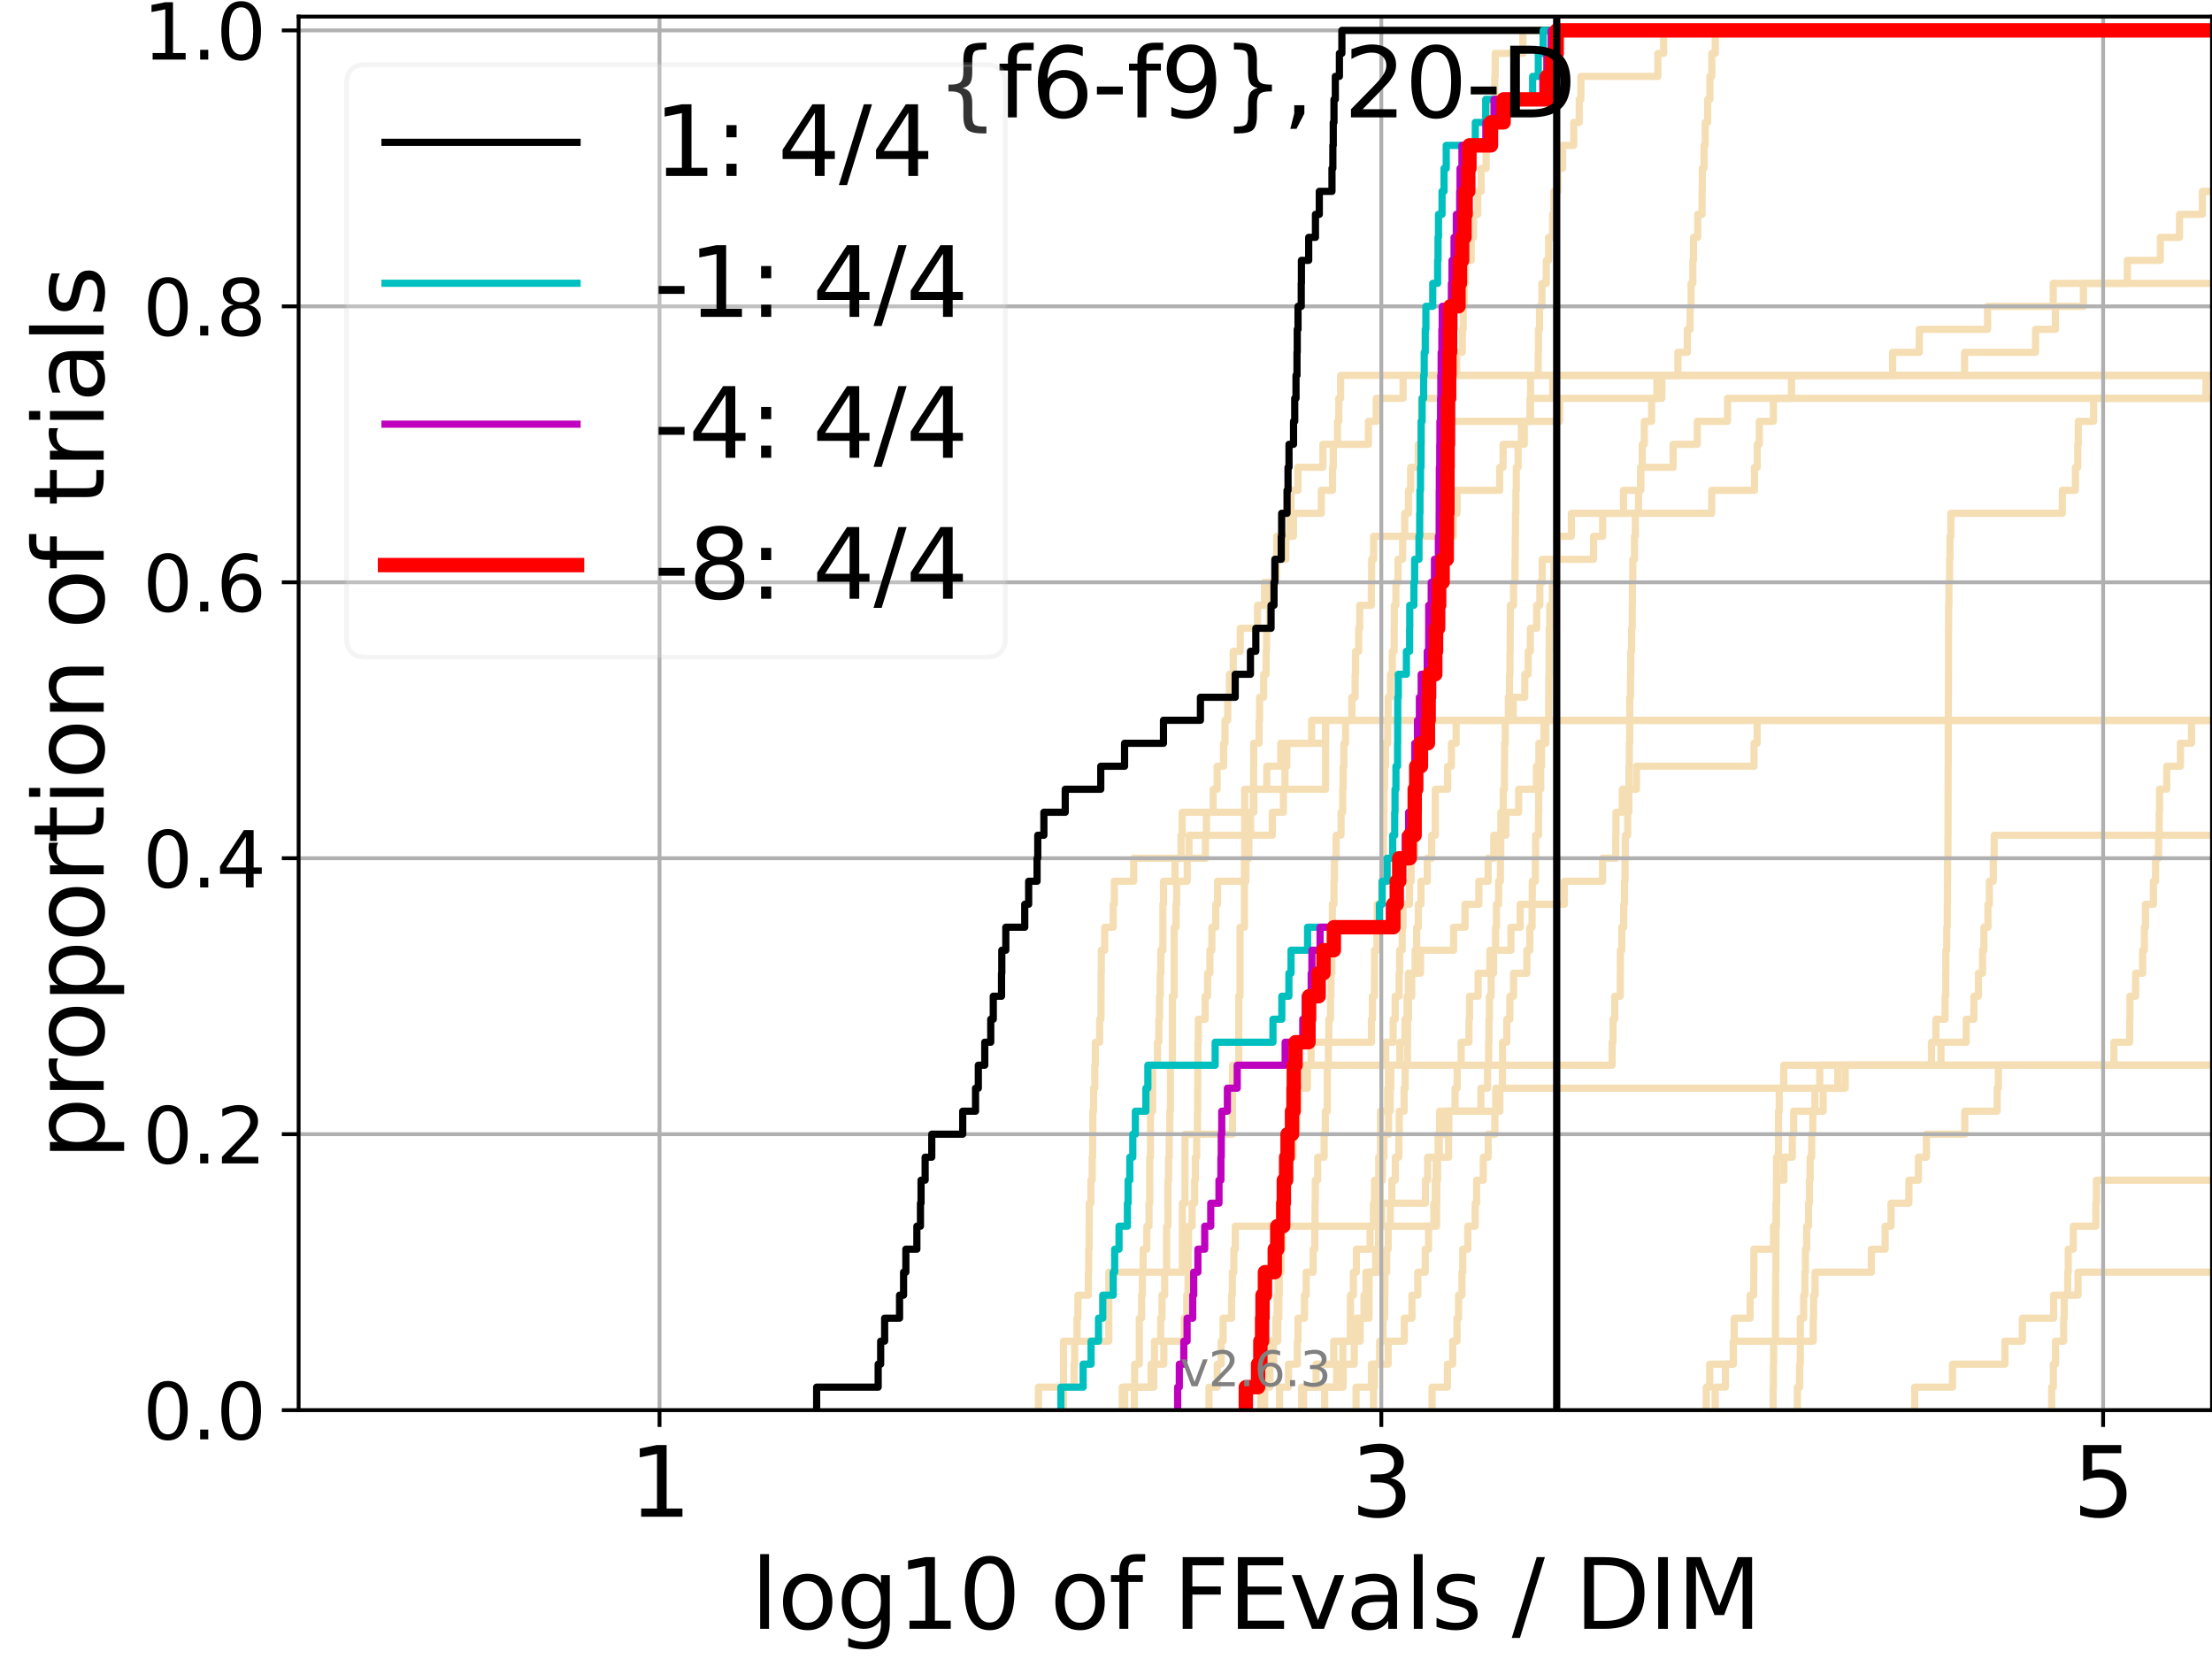 <?xml version="1.0" encoding="utf-8" standalone="no"?>
<!DOCTYPE svg PUBLIC "-//W3C//DTD SVG 1.1//EN"
  "http://www.w3.org/Graphics/SVG/1.1/DTD/svg11.dtd">
<svg xmlns:xlink="http://www.w3.org/1999/xlink" width="460.8pt" height="345.6pt" viewBox="0 0 460.8 345.6" xmlns="http://www.w3.org/2000/svg" version="1.1">
 <defs>
  <style type="text/css">*{stroke-linejoin: round; stroke-linecap: butt}</style>
 </defs>
 <g id="figure_1">
  <g id="patch_1">
   <path d="M 0 345.6 
L 460.8 345.6 
L 460.8 0 
L 0 0 
z
" style="fill: #ffffff"/>
  </g>
  <g id="axes_1">
   <g id="patch_2">
    <path d="M 62.208 293.76 
L 460.8 293.76 
L 460.8 3.456 
L 62.208 3.456 
z
" style="fill: #ffffff"/>
   </g>
   <g id="line2d_1">
    <path d="M 233.777 293.76 
L 233.777 288.97 
L 236.359 288.97 
L 236.359 284.179 
L 237.337 284.179 
L 237.337 279.389 
L 237.337 279.389 
L 237.337 274.598 
L 237.815 274.598 
L 237.815 269.808 
L 237.973 269.808 
L 237.973 265.017 
L 238.13 265.017 
L 238.13 260.227 
L 238.904 260.227 
L 238.904 255.436 
L 239.36 255.436 
L 239.36 250.646 
L 239.511 250.646 
L 239.511 245.855 
L 239.511 245.855 
L 239.511 241.065 
L 239.661 241.065 
L 239.661 236.274 
L 239.661 236.274 
L 239.661 231.484 
L 240.106 231.484 
L 240.106 226.693 
L 240.106 226.693 
L 240.106 221.903 
L 241.123 221.903 
L 241.123 217.112 
L 241.408 217.112 
L 241.408 212.322 
L 241.549 212.322 
L 241.549 207.531 
L 241.69 207.531 
L 241.69 202.741 
L 241.83 202.741 
L 241.83 197.95 
L 242.247 197.95 
L 242.247 193.16 
L 242.247 193.16 
L 242.247 188.369 
L 242.385 188.369 
L 242.385 183.579 
L 244.772 183.579 
L 244.772 178.788 
L 246.027 178.788 
L 246.027 173.998 
L 246.272 173.998 
L 246.272 169.207 
L 261.203 169.207 
L 261.203 164.417 
L 263.894 164.417 
L 263.894 159.626 
L 266.802 159.626 
L 266.802 154.836 
L 273.241 154.836 
L 273.241 150.045 
L 273.241 150.045 
L 273.241 150.045 
L 460.8 150.045 
" clip-path="url(#p048471545f)" style="fill: none; stroke: #f5deb3; stroke-width: 1.5; stroke-linecap: square"/>
   </g>
   <g id="line2d_2"/>
   <g id="line2d_3">
    <path d="M 234.302 293.76 
L 234.302 288.97 
L 239.789 288.97 
L 239.789 284.179 
L 242.451 284.179 
L 242.451 279.389 
L 246.705 279.389 
L 246.705 274.598 
L 247.218 274.598 
L 247.218 269.808 
L 247.482 269.808 
L 247.482 265.017 
L 247.504 265.017 
L 247.504 260.227 
L 247.594 260.227 
L 247.594 255.436 
L 248.334 255.436 
L 248.334 250.646 
L 248.865 250.646 
L 248.865 245.855 
L 249.015 245.855 
L 249.015 241.065 
L 249.286 241.065 
L 249.286 236.274 
L 249.456 236.274 
L 249.456 231.484 
L 249.498 231.484 
L 249.498 226.693 
L 249.524 226.693 
L 249.524 221.903 
L 249.55 221.903 
L 249.55 217.112 
L 249.634 217.112 
L 249.634 212.322 
L 251.061 212.322 
L 251.061 207.531 
L 251.565 207.531 
L 251.565 202.741 
L 252.046 202.741 
L 252.046 197.95 
L 252.453 197.95 
L 252.453 193.16 
L 253.265 193.16 
L 253.265 188.369 
L 253.634 188.369 
L 253.634 183.579 
L 259.553 183.579 
L 259.553 178.788 
L 260.159 178.788 
L 260.159 173.998 
L 260.526 173.998 
L 260.526 169.207 
L 261.092 169.207 
L 261.092 164.417 
L 261.148 164.417 
L 261.148 159.626 
L 261.17 159.626 
L 261.17 154.836 
L 262.289 154.836 
L 262.289 150.045 
L 262.399 150.045 
L 262.399 145.255 
L 263.244 145.255 
L 263.244 140.464 
L 263.752 140.464 
L 263.752 135.674 
L 263.843 135.674 
L 263.843 130.883 
L 264.452 130.883 
L 264.452 126.093 
L 264.899 126.093 
L 264.899 121.302 
L 265.899 121.302 
L 265.899 116.512 
L 267.864 116.512 
L 267.864 111.721 
L 269.452 111.721 
L 269.452 106.931 
L 275.258 106.931 
L 275.258 102.14 
L 277.59 102.14 
L 277.59 97.35 
L 277.748 97.35 
L 277.748 92.559 
L 278.63 92.559 
L 278.63 87.769 
L 278.892 87.769 
L 278.892 82.978 
L 279.279 82.978 
L 279.279 78.188 
L 279.279 78.188 
L 279.279 78.188 
L 460.8 78.188 
" clip-path="url(#p048471545f)" style="fill: none; stroke: #f5deb3; stroke-width: 1.5; stroke-linecap: square"/>
   </g>
   <g id="line2d_4">
    <path d="M 275.956 293.76 
L 275.956 288.97 
L 279.798 288.97 
L 279.798 284.179 
L 282.115 284.179 
L 282.115 279.389 
L 282.52 279.389 
L 282.52 274.598 
L 285.189 274.598 
L 285.189 269.808 
L 285.205 269.808 
L 285.205 265.017 
L 286.57 265.017 
L 286.57 260.227 
L 287.158 260.227 
L 287.158 255.436 
L 287.171 255.436 
L 287.171 250.646 
L 287.523 250.646 
L 287.523 245.855 
L 287.983 245.855 
L 287.983 241.065 
L 288.303 241.065 
L 288.303 236.274 
L 289.258 236.274 
L 289.258 231.484 
L 289.596 231.484 
L 289.596 226.693 
L 289.744 226.693 
L 289.744 221.903 
L 291.608 221.903 
L 291.608 217.112 
L 292.665 217.112 
L 292.665 212.322 
L 293.11 212.322 
L 293.11 207.531 
L 293.404 207.531 
L 293.404 202.741 
L 295.921 202.741 
L 295.921 197.95 
L 302.822 197.95 
L 302.822 193.16 
L 305.19 193.16 
L 305.19 188.369 
L 308.073 188.369 
L 308.073 183.579 
L 309.998 183.579 
L 309.998 178.788 
L 311.174 178.788 
L 311.174 173.998 
L 313.708 173.998 
L 313.708 169.207 
L 316.363 169.207 
L 316.363 164.417 
L 320.056 164.417 
L 320.056 159.626 
L 320.572 159.626 
L 320.572 154.836 
L 322.021 154.836 
L 322.021 150.045 
L 322.021 150.045 
L 322.021 150.045 
L 460.8 150.045 
" clip-path="url(#p048471545f)" style="fill: none; stroke: #f5deb3; stroke-width: 1.5; stroke-linecap: square"/>
   </g>
   <g id="line2d_5"/>
   <g id="line2d_6"/>
   <g id="line2d_7">
    <path d="M 263.437 293.76 
L 263.437 288.97 
L 263.799 288.97 
L 263.799 284.179 
L 265.32 284.179 
L 265.32 279.389 
L 265.788 279.389 
L 265.788 274.598 
L 266.049 274.598 
L 266.049 269.808 
L 266.274 269.808 
L 266.274 265.017 
L 266.845 265.017 
L 266.845 260.227 
L 267.12 260.227 
L 267.12 255.436 
L 267.362 255.436 
L 267.362 250.646 
L 268.213 250.646 
L 268.213 245.855 
L 268.261 245.855 
L 268.261 241.065 
L 268.965 241.065 
L 268.965 236.274 
L 270.134 236.274 
L 270.134 231.484 
L 270.262 231.484 
L 270.262 226.693 
L 271.793 226.693 
L 271.793 221.903 
L 288.676 221.903 
L 288.676 217.112 
L 290.221 217.112 
L 290.221 212.322 
L 290.64 212.322 
L 290.64 207.531 
L 291.47 207.531 
L 291.47 202.741 
L 291.568 202.741 
L 291.568 197.95 
L 292.098 197.95 
L 292.098 193.16 
L 292.266 193.16 
L 292.266 188.369 
L 293.636 188.369 
L 293.636 183.579 
L 293.95 183.579 
L 293.95 178.788 
L 294.695 178.788 
L 294.695 173.998 
L 294.764 173.998 
L 294.764 169.207 
L 294.846 169.207 
L 294.846 164.417 
L 294.892 164.417 
L 294.892 159.626 
L 296.124 159.626 
L 296.124 154.836 
L 296.746 154.836 
L 296.746 150.045 
L 296.94 150.045 
L 296.94 145.255 
L 297.953 145.255 
L 297.953 140.464 
L 298.091 140.464 
L 298.091 135.674 
L 298.524 135.674 
L 298.524 130.883 
L 298.635 130.883 
L 298.635 126.093 
L 299.008 126.093 
L 299.008 121.302 
L 299.512 121.302 
L 299.512 116.512 
L 300.2 116.512 
L 300.2 111.721 
L 300.37 111.721 
L 300.37 106.931 
L 301.22 106.931 
L 301.22 102.14 
L 301.504 102.14 
L 301.504 97.35 
L 301.714 97.35 
L 301.714 92.559 
L 302.215 92.559 
L 302.215 87.769 
L 324.908 87.769 
L 324.908 82.978 
L 346.202 82.978 
L 346.202 78.188 
L 409.258 78.188 
L 409.258 73.397 
L 424.036 73.397 
L 424.036 68.607 
L 428.175 68.607 
L 428.175 63.816 
L 434.016 63.816 
L 434.016 59.026 
L 443.157 59.026 
L 443.157 54.235 
L 450.027 54.235 
L 450.027 49.445 
L 454.034 49.445 
L 454.034 44.654 
L 458.799 44.654 
L 458.799 39.864 
L 461.8 39.864 
" clip-path="url(#p048471545f)" style="fill: none; stroke: #f5deb3; stroke-width: 1.5; stroke-linecap: square"/>
   </g>
   <g id="line2d_8">
    <path d="M 369.38 293.76 
L 369.38 288.97 
L 369.438 288.97 
L 369.438 284.179 
L 369.483 284.179 
L 369.483 279.389 
L 369.865 279.389 
L 369.865 274.598 
L 369.877 274.598 
L 369.877 269.808 
L 369.903 269.808 
L 369.903 265.017 
L 369.958 265.017 
L 369.958 260.227 
L 369.96 260.227 
L 369.96 255.436 
L 369.975 255.436 
L 369.975 250.646 
L 370.054 250.646 
L 370.054 245.855 
L 370.096 245.855 
L 370.096 241.065 
L 370.484 241.065 
L 370.484 236.274 
L 370.485 236.274 
L 370.485 231.484 
L 370.64 231.484 
L 370.64 226.693 
L 371.588 226.693 
L 371.588 221.903 
L 371.588 221.903 
L 371.588 221.903 
L 460.8 221.903 
" clip-path="url(#p048471545f)" style="fill: none; stroke: #f5deb3; stroke-width: 1.5; stroke-linecap: square"/>
   </g>
   <g id="line2d_9">
    <path d="M 262.626 293.76 
L 262.626 288.97 
L 264.545 288.97 
L 264.545 284.179 
L 264.662 284.179 
L 264.662 279.389 
L 266.195 279.389 
L 266.195 274.598 
L 266.421 274.598 
L 266.421 269.808 
L 266.487 269.808 
L 266.487 265.017 
L 266.718 265.017 
L 266.718 260.227 
L 267.046 260.227 
L 267.046 255.436 
L 267.632 255.436 
L 267.632 250.646 
L 267.752 250.646 
L 267.752 245.855 
L 268.031 245.855 
L 268.031 241.065 
L 269.363 241.065 
L 269.363 236.274 
L 269.694 236.274 
L 269.694 231.484 
L 270.518 231.484 
L 270.518 226.693 
L 272.366 226.693 
L 272.366 221.903 
L 273.118 221.903 
L 273.118 217.112 
L 285.709 217.112 
L 285.709 212.322 
L 285.893 212.322 
L 285.893 207.531 
L 286.329 207.531 
L 286.329 202.741 
L 286.333 202.741 
L 286.333 197.95 
L 286.835 197.95 
L 286.835 193.16 
L 286.911 193.16 
L 286.911 188.369 
L 287.805 188.369 
L 287.805 183.579 
L 288.131 183.579 
L 288.131 178.788 
L 288.197 178.788 
L 288.197 173.998 
L 288.261 173.998 
L 288.261 169.207 
L 288.298 169.207 
L 288.298 164.417 
L 288.42 164.417 
L 288.42 159.626 
L 288.627 159.626 
L 288.627 154.836 
L 289.085 154.836 
L 289.085 150.045 
L 289.188 150.045 
L 289.188 145.255 
L 289.66 145.255 
L 289.66 140.464 
L 290.044 140.464 
L 290.044 135.674 
L 290.434 135.674 
L 290.434 130.883 
L 290.461 130.883 
L 290.461 126.093 
L 290.79 126.093 
L 290.79 121.302 
L 291.232 121.302 
L 291.232 116.512 
L 292.195 116.512 
L 292.195 111.721 
L 292.628 111.721 
L 292.628 106.931 
L 293.413 106.931 
L 293.413 102.14 
L 293.86 102.14 
L 293.86 97.35 
L 295.431 97.35 
L 295.431 92.559 
L 296.089 92.559 
L 296.089 87.769 
L 296.119 87.769 
L 296.119 82.978 
L 301.815 82.978 
L 301.815 78.188 
L 303.462 78.188 
L 303.462 73.397 
L 304.622 73.397 
L 304.622 68.607 
L 304.811 68.607 
L 304.811 63.816 
L 305.059 63.816 
L 305.059 59.026 
L 305.253 59.026 
L 305.253 54.235 
L 306.475 54.235 
L 306.475 49.445 
L 306.964 49.445 
L 306.964 44.654 
L 307.856 44.654 
L 307.856 39.864 
L 308.543 39.864 
L 308.543 35.073 
L 309.594 35.073 
L 309.594 30.283 
L 310.548 30.283 
L 310.548 25.492 
L 310.765 25.492 
L 310.765 20.702 
L 311.389 20.702 
L 311.389 15.911 
L 311.481 15.911 
L 311.481 11.121 
L 317.246 11.121 
L 317.246 6.33 
L 317.246 6.33 
L 317.246 6.33 
L 460.8 6.33 
" clip-path="url(#p048471545f)" style="fill: none; stroke: #f5deb3; stroke-width: 1.5; stroke-linecap: square"/>
   </g>
   <g id="line2d_10">
    <path d="M 427.403 293.76 
L 427.403 288.97 
L 427.75 288.97 
L 427.75 284.179 
L 428.206 284.179 
L 428.206 279.389 
L 429.906 279.389 
L 429.906 274.598 
L 430.014 274.598 
L 430.014 269.808 
L 430.743 269.808 
L 430.743 265.017 
L 430.852 265.017 
L 430.852 260.227 
L 431.912 260.227 
L 431.912 255.436 
L 436.61 255.436 
L 436.61 250.646 
L 436.71 250.646 
L 436.71 245.855 
L 436.71 245.855 
L 436.71 245.855 
L 460.8 245.855 
" clip-path="url(#p048471545f)" style="fill: none; stroke: #f5deb3; stroke-width: 1.5; stroke-linecap: square"/>
   </g>
   <g id="line2d_11">
    <path d="M 271.553 293.76 
L 271.553 288.97 
L 274.157 288.97 
L 274.157 284.179 
L 277.841 284.179 
L 277.841 279.389 
L 283.353 279.389 
L 283.353 274.598 
L 284.146 274.598 
L 284.146 269.808 
L 284.56 269.808 
L 284.56 265.017 
L 287.347 265.017 
L 287.347 260.227 
L 287.389 260.227 
L 287.389 255.436 
L 287.85 255.436 
L 287.85 250.646 
L 296.939 250.646 
L 296.939 245.855 
L 297.401 245.855 
L 297.401 241.065 
L 299.819 241.065 
L 299.819 236.274 
L 301.312 236.274 
L 301.312 231.484 
L 312.448 231.484 
L 312.448 226.693 
L 382.848 226.693 
L 382.848 221.903 
L 402.364 221.903 
L 402.364 217.112 
L 403.289 217.112 
L 403.289 212.322 
L 405.194 212.322 
L 405.194 207.531 
L 405.319 207.531 
L 405.319 202.741 
L 405.353 202.741 
L 405.353 197.95 
L 405.537 197.95 
L 405.537 193.16 
L 405.654 193.16 
L 405.654 188.369 
L 405.683 188.369 
L 405.683 183.579 
L 405.71 183.579 
L 405.71 178.788 
L 405.793 178.788 
L 405.793 173.998 
L 405.811 173.998 
L 405.811 169.207 
L 405.818 169.207 
L 405.818 164.417 
L 405.828 164.417 
L 405.828 159.626 
L 405.852 159.626 
L 405.852 154.836 
L 405.855 154.836 
L 405.855 150.045 
L 405.876 150.045 
L 405.876 145.255 
L 405.893 145.255 
L 405.893 140.464 
L 405.911 140.464 
L 405.911 135.674 
L 405.913 135.674 
L 405.913 130.883 
L 405.935 130.883 
L 405.935 126.093 
L 405.996 126.093 
L 405.996 121.302 
L 406.128 121.302 
L 406.128 116.512 
L 406.22 116.512 
L 406.22 111.721 
L 406.41 111.721 
L 406.41 106.931 
L 429.625 106.931 
L 429.625 102.14 
L 432.347 102.14 
L 432.347 97.35 
L 432.829 97.35 
L 432.829 92.559 
L 432.939 92.559 
L 432.939 87.769 
L 436.144 87.769 
L 436.144 82.978 
L 459.544 82.978 
L 459.544 78.188 
L 459.544 78.188 
L 459.544 78.188 
L 460.8 78.188 
" clip-path="url(#p048471545f)" style="fill: none; stroke: #f5deb3; stroke-width: 1.5; stroke-linecap: square"/>
   </g>
   <g id="line2d_12">
    <path d="M 236.311 293.76 
L 236.311 288.97 
L 240.358 288.97 
L 240.358 284.179 
L 240.504 284.179 
L 240.504 279.389 
L 241.79 279.389 
L 241.79 274.598 
L 242.069 274.598 
L 242.069 269.808 
L 242.62 269.808 
L 242.62 265.017 
L 243.027 265.017 
L 243.027 260.227 
L 243.027 260.227 
L 243.027 255.436 
L 243.296 255.436 
L 243.296 250.646 
L 243.296 250.646 
L 243.296 245.855 
L 243.43 245.855 
L 243.43 241.065 
L 243.563 241.065 
L 243.563 236.274 
L 243.695 236.274 
L 243.695 231.484 
L 243.827 231.484 
L 243.827 226.693 
L 243.827 226.693 
L 243.827 221.903 
L 244.219 221.903 
L 244.219 217.112 
L 244.219 217.112 
L 244.219 212.322 
L 244.219 212.322 
L 244.219 207.531 
L 244.607 207.531 
L 244.607 202.741 
L 244.607 202.741 
L 244.607 197.95 
L 244.607 197.95 
L 244.607 193.16 
L 244.991 193.16 
L 244.991 188.369 
L 245.117 188.369 
L 245.117 183.579 
L 247.319 183.579 
L 247.319 178.788 
L 251.112 178.788 
L 251.112 173.998 
L 265.043 173.998 
L 265.043 169.207 
L 267.365 169.207 
L 267.365 164.417 
L 267.683 164.417 
L 267.683 159.626 
L 268.061 159.626 
L 268.061 154.836 
L 276.127 154.836 
L 276.127 150.045 
L 276.127 150.045 
L 276.127 150.045 
L 460.8 150.045 
" clip-path="url(#p048471545f)" style="fill: none; stroke: #f5deb3; stroke-width: 1.5; stroke-linecap: square"/>
   </g>
   <g id="line2d_13"/>
   <g id="line2d_14"/>
   <g id="line2d_15"/>
   <g id="line2d_16">
    <path d="M 355.447 293.76 
L 355.447 288.97 
L 356.17 288.97 
L 356.17 284.179 
L 361.086 284.179 
L 361.086 279.389 
L 377.734 279.389 
L 377.734 274.598 
L 377.809 274.598 
L 377.809 269.808 
L 378.11 269.808 
L 378.11 265.017 
L 389.841 265.017 
L 389.841 260.227 
L 392.707 260.227 
L 392.707 255.436 
L 393.942 255.436 
L 393.942 250.646 
L 397.655 250.646 
L 397.655 245.855 
L 399.639 245.855 
L 399.639 241.065 
L 401.302 241.065 
L 401.302 236.274 
L 409.3 236.274 
L 409.3 231.484 
L 416.034 231.484 
L 416.034 226.693 
L 416.292 226.693 
L 416.292 221.903 
L 440.367 221.903 
L 440.367 217.112 
L 443.654 217.112 
L 443.654 212.322 
L 443.708 212.322 
L 443.708 207.531 
L 444.89 207.531 
L 444.89 202.741 
L 446.353 202.741 
L 446.353 197.95 
L 446.705 197.95 
L 446.705 193.16 
L 446.943 193.16 
L 446.943 188.369 
L 448.599 188.369 
L 448.599 183.579 
L 449.038 183.579 
L 449.038 178.788 
L 449.671 178.788 
L 449.671 173.998 
L 449.792 173.998 
L 449.792 169.207 
L 449.875 169.207 
L 449.875 164.417 
L 451.369 164.417 
L 451.369 159.626 
L 454.222 159.626 
L 454.222 154.836 
L 456.524 154.836 
L 456.524 150.045 
L 461.8 150.045 
" clip-path="url(#p048471545f)" style="fill: none; stroke: #f5deb3; stroke-width: 1.5; stroke-linecap: square"/>
   </g>
   <g id="line2d_17">
    <path d="M 357.306 293.76 
L 357.306 288.97 
L 359.439 288.97 
L 359.439 284.179 
L 361.082 284.179 
L 361.082 279.389 
L 361.268 279.389 
L 361.268 274.598 
L 364.576 274.598 
L 364.576 269.808 
L 365.325 269.808 
L 365.325 265.017 
L 365.373 265.017 
L 365.373 260.227 
L 369.46 260.227 
L 369.46 255.436 
L 370.047 255.436 
L 370.047 250.646 
L 370.113 250.646 
L 370.113 245.855 
L 371.629 245.855 
L 371.629 241.065 
L 373.37 241.065 
L 373.37 236.274 
L 373.654 236.274 
L 373.654 231.484 
L 379.799 231.484 
L 379.799 226.693 
L 384.39 226.693 
L 384.39 221.903 
L 404.338 221.903 
L 404.338 217.112 
L 409.607 217.112 
L 409.607 212.322 
L 411.186 212.322 
L 411.186 207.531 
L 412.138 207.531 
L 412.138 202.741 
L 412.992 202.741 
L 412.992 197.95 
L 413.283 197.95 
L 413.283 193.16 
L 414.125 193.16 
L 414.125 188.369 
L 414.419 188.369 
L 414.419 183.579 
L 415.243 183.579 
L 415.243 178.788 
L 415.423 178.788 
L 415.423 173.998 
L 415.423 173.998 
L 415.423 173.998 
L 460.8 173.998 
" clip-path="url(#p048471545f)" style="fill: none; stroke: #f5deb3; stroke-width: 1.5; stroke-linecap: square"/>
   </g>
   <g id="line2d_18">
    <path d="M 216.331 293.76 
L 216.331 288.97 
L 223.744 288.97 
L 223.744 284.179 
L 223.871 284.179 
L 223.871 279.389 
L 224.364 279.389 
L 224.364 274.598 
L 224.546 274.598 
L 224.546 269.808 
L 226.723 269.808 
L 226.723 265.017 
L 226.797 265.017 
L 226.797 260.227 
L 226.871 260.227 
L 226.871 255.436 
L 226.913 255.436 
L 226.913 250.646 
L 227.258 250.646 
L 227.258 245.855 
L 227.518 245.855 
L 227.518 241.065 
L 227.621 241.065 
L 227.621 236.274 
L 227.652 236.274 
L 227.652 231.484 
L 227.806 231.484 
L 227.806 226.693 
L 228.061 226.693 
L 228.061 221.903 
L 228.182 221.903 
L 228.182 217.112 
L 229.081 217.112 
L 229.081 212.322 
L 229.355 212.322 
L 229.355 207.531 
L 229.375 207.531 
L 229.375 202.741 
L 229.424 202.741 
L 229.424 197.95 
L 230.127 197.95 
L 230.127 193.16 
L 231.909 193.16 
L 231.909 188.369 
L 232.134 188.369 
L 232.134 183.579 
L 236.169 183.579 
L 236.169 178.788 
L 247.683 178.788 
L 247.683 173.998 
L 251.322 173.998 
L 251.322 169.207 
L 252.731 169.207 
L 252.731 164.417 
L 253.541 164.417 
L 253.541 159.626 
L 254.891 159.626 
L 254.891 154.836 
L 255.189 154.836 
L 255.189 150.045 
L 255.764 150.045 
L 255.764 145.255 
L 256.11 145.255 
L 256.11 140.464 
L 256.909 140.464 
L 256.909 135.674 
L 258.366 135.674 
L 258.366 130.883 
L 261.964 130.883 
L 261.964 126.093 
L 263.43 126.093 
L 263.43 121.302 
L 265.602 121.302 
L 265.602 116.512 
L 265.96 116.512 
L 265.96 111.721 
L 268.67 111.721 
L 268.67 106.931 
L 268.939 106.931 
L 268.939 102.14 
L 270.393 102.14 
L 270.393 97.35 
L 275.586 97.35 
L 275.586 92.559 
L 285.063 92.559 
L 285.063 87.769 
L 286.699 87.769 
L 286.699 82.978 
L 292.297 82.978 
L 292.297 78.188 
L 292.297 78.188 
L 292.297 78.188 
L 460.8 78.188 
" clip-path="url(#p048471545f)" style="fill: none; stroke: #f5deb3; stroke-width: 1.5; stroke-linecap: square"/>
   </g>
   <g id="line2d_19"/>
   <g id="line2d_20">
    <path d="M 282.49 293.76 
L 282.49 288.97 
L 285.69 288.97 
L 285.69 284.179 
L 289.179 284.179 
L 289.179 279.389 
L 292.542 279.389 
L 292.542 274.598 
L 294.135 274.598 
L 294.135 269.808 
L 295.353 269.808 
L 295.353 265.017 
L 296.905 265.017 
L 296.905 260.227 
L 297.599 260.227 
L 297.599 255.436 
L 298.699 255.436 
L 298.699 250.646 
L 299.003 250.646 
L 299.003 245.855 
L 299.18 245.855 
L 299.18 241.065 
L 301.767 241.065 
L 301.767 236.274 
L 301.811 236.274 
L 301.811 231.484 
L 303.109 231.484 
L 303.109 226.693 
L 303.562 226.693 
L 303.562 221.903 
L 304.383 221.903 
L 304.383 217.112 
L 306.012 217.112 
L 306.012 212.322 
L 306.13 212.322 
L 306.13 207.531 
L 307.913 207.531 
L 307.913 202.741 
L 310.375 202.741 
L 310.375 197.95 
L 314.753 197.95 
L 314.753 193.16 
L 316.68 193.16 
L 316.68 188.369 
L 325.886 188.369 
L 325.886 183.579 
L 333.837 183.579 
L 333.837 178.788 
L 336.592 178.788 
L 336.592 173.998 
L 336.635 173.998 
L 336.635 169.207 
L 337.956 169.207 
L 337.956 164.417 
L 340.899 164.417 
L 340.899 159.626 
L 365.4 159.626 
L 365.4 154.836 
L 366.048 154.836 
L 366.048 150.045 
L 366.048 150.045 
L 366.048 150.045 
L 460.8 150.045 
" clip-path="url(#p048471545f)" style="fill: none; stroke: #f5deb3; stroke-width: 1.5; stroke-linecap: square"/>
   </g>
   <g id="line2d_21"/>
   <g id="line2d_22">
    <path d="M 286.124 293.76 
L 286.124 288.97 
L 286.321 288.97 
L 286.321 284.179 
L 287.391 284.179 
L 287.391 279.389 
L 288.116 279.389 
L 288.116 274.598 
L 288.436 274.598 
L 288.436 269.808 
L 288.506 269.808 
L 288.506 265.017 
L 288.869 265.017 
L 288.869 260.227 
L 289.185 260.227 
L 289.185 255.436 
L 289.633 255.436 
L 289.633 250.646 
L 289.958 250.646 
L 289.958 245.855 
L 290.677 245.855 
L 290.677 241.065 
L 291.409 241.065 
L 291.409 236.274 
L 291.486 236.274 
L 291.486 231.484 
L 292.494 231.484 
L 292.494 226.693 
L 292.733 226.693 
L 292.733 221.903 
L 293.193 221.903 
L 293.193 217.112 
L 293.216 217.112 
L 293.216 212.322 
L 293.421 212.322 
L 293.421 207.531 
L 294.095 207.531 
L 294.095 202.741 
L 294.795 202.741 
L 294.795 197.95 
L 295.115 197.95 
L 295.115 193.16 
L 295.462 193.16 
L 295.462 188.369 
L 296.016 188.369 
L 296.016 183.579 
L 297.333 183.579 
L 297.333 178.788 
L 298.244 178.788 
L 298.244 173.998 
L 298.991 173.998 
L 298.991 169.207 
L 298.995 169.207 
L 298.995 164.417 
L 301.568 164.417 
L 301.568 159.626 
L 302.364 159.626 
L 302.364 154.836 
L 303.34 154.836 
L 303.34 150.045 
L 315.232 150.045 
L 315.232 145.255 
L 317.639 145.255 
L 317.639 140.464 
L 318.343 140.464 
L 318.343 135.674 
L 318.798 135.674 
L 318.798 130.883 
L 320.128 130.883 
L 320.128 126.093 
L 320.778 126.093 
L 320.778 121.302 
L 321.272 121.302 
L 321.272 116.512 
L 331.962 116.512 
L 331.962 111.721 
L 333.86 111.721 
L 333.86 106.931 
L 338.208 106.931 
L 338.208 102.14 
L 341.775 102.14 
L 341.775 97.35 
L 348.547 97.35 
L 348.547 92.559 
L 353.569 92.559 
L 353.569 87.769 
L 359.869 87.769 
L 359.869 82.978 
L 359.869 82.978 
L 359.869 82.978 
L 460.8 82.978 
" clip-path="url(#p048471545f)" style="fill: none; stroke: #f5deb3; stroke-width: 1.5; stroke-linecap: square"/>
   </g>
   <g id="line2d_23">
    <path d="M 398.857 293.76 
L 398.857 288.97 
L 406.75 288.97 
L 406.75 284.179 
L 417.67 284.179 
L 417.67 279.389 
L 421.291 279.389 
L 421.291 274.598 
L 427.802 274.598 
L 427.802 269.808 
L 432.887 269.808 
L 432.887 265.017 
L 432.887 265.017 
L 432.887 265.017 
L 460.8 265.017 
" clip-path="url(#p048471545f)" style="fill: none; stroke: #f5deb3; stroke-width: 1.5; stroke-linecap: square"/>
   </g>
   <g id="line2d_24">
    <path d="M 271.151 293.76 
L 271.151 288.97 
L 278.456 288.97 
L 278.456 284.179 
L 279.744 284.179 
L 279.744 279.389 
L 281.294 279.389 
L 281.294 274.598 
L 281.324 274.598 
L 281.324 269.808 
L 281.938 269.808 
L 281.938 265.017 
L 282.557 265.017 
L 282.557 260.227 
L 285.414 260.227 
L 285.414 255.436 
L 286.112 255.436 
L 286.112 250.646 
L 286.36 250.646 
L 286.36 245.855 
L 287.206 245.855 
L 287.206 241.065 
L 287.561 241.065 
L 287.561 236.274 
L 287.574 236.274 
L 287.574 231.484 
L 289.085 231.484 
L 289.085 226.693 
L 289.224 226.693 
L 289.224 221.903 
L 335.836 221.903 
L 335.836 217.112 
L 336.021 217.112 
L 336.021 212.322 
L 336.373 212.322 
L 336.373 207.531 
L 337.526 207.531 
L 337.526 202.741 
L 337.547 202.741 
L 337.547 197.95 
L 337.848 197.95 
L 337.848 193.16 
L 338.254 193.16 
L 338.254 188.369 
L 338.415 188.369 
L 338.415 183.579 
L 338.525 183.579 
L 338.525 178.788 
L 338.578 178.788 
L 338.578 173.998 
L 339.081 173.998 
L 339.081 169.207 
L 339.328 169.207 
L 339.328 164.417 
L 339.333 164.417 
L 339.333 159.626 
L 339.411 159.626 
L 339.411 154.836 
L 339.501 154.836 
L 339.501 150.045 
L 339.506 150.045 
L 339.506 145.255 
L 339.664 145.255 
L 339.664 140.464 
L 339.712 140.464 
L 339.712 135.674 
L 339.9 135.674 
L 339.9 130.883 
L 340.024 130.883 
L 340.024 126.093 
L 340.053 126.093 
L 340.053 121.302 
L 340.135 121.302 
L 340.135 116.512 
L 340.494 116.512 
L 340.494 111.721 
L 340.673 111.721 
L 340.673 106.931 
L 341.339 106.931 
L 341.339 102.14 
L 341.785 102.14 
L 341.785 97.35 
L 342.106 97.35 
L 342.106 92.559 
L 342.538 92.559 
L 342.538 87.769 
L 344.064 87.769 
L 344.064 82.978 
L 345.17 82.978 
L 345.17 78.188 
L 349.534 78.188 
L 349.534 73.397 
L 351.494 73.397 
L 351.494 68.607 
L 352.083 68.607 
L 352.083 63.816 
L 352.28 63.816 
L 352.28 59.026 
L 352.65 59.026 
L 352.65 54.235 
L 352.784 54.235 
L 352.784 49.445 
L 353.661 49.445 
L 353.661 44.654 
L 354.568 44.654 
L 354.568 39.864 
L 354.618 39.864 
L 354.618 35.073 
L 354.986 35.073 
L 354.986 30.283 
L 355.224 30.283 
L 355.224 25.492 
L 355.744 25.492 
L 355.744 20.702 
L 356.205 20.702 
L 356.205 15.911 
L 356.602 15.911 
L 356.602 11.121 
L 357.326 11.121 
L 357.326 6.33 
L 357.326 6.33 
L 357.326 6.33 
L 460.8 6.33 
" clip-path="url(#p048471545f)" style="fill: none; stroke: #f5deb3; stroke-width: 1.5; stroke-linecap: square"/>
   </g>
   <g id="line2d_25">
    <path d="M 374.432 293.76 
L 374.432 288.97 
L 374.891 288.97 
L 374.891 284.179 
L 375.038 284.179 
L 375.038 279.389 
L 375.039 279.389 
L 375.039 274.598 
L 375.743 274.598 
L 375.743 269.808 
L 375.985 269.808 
L 375.985 265.017 
L 376.115 265.017 
L 376.115 260.227 
L 376.355 260.227 
L 376.355 255.436 
L 376.753 255.436 
L 376.753 250.646 
L 376.935 250.646 
L 376.935 245.855 
L 377.09 245.855 
L 377.09 241.065 
L 377.402 241.065 
L 377.402 236.274 
L 377.632 236.274 
L 377.632 231.484 
L 378.077 231.484 
L 378.077 226.693 
L 379.091 226.693 
L 379.091 221.903 
L 379.091 221.903 
L 379.091 221.903 
L 460.8 221.903 
" clip-path="url(#p048471545f)" style="fill: none; stroke: #f5deb3; stroke-width: 1.5; stroke-linecap: square"/>
   </g>
   <g id="line2d_26">
    <path d="M 298.327 293.76 
L 298.327 288.97 
L 301.531 288.97 
L 301.531 284.179 
L 302.622 284.179 
L 302.622 279.389 
L 303.515 279.389 
L 303.515 274.598 
L 303.838 274.598 
L 303.838 269.808 
L 304.555 269.808 
L 304.555 265.017 
L 304.717 265.017 
L 304.717 260.227 
L 305.777 260.227 
L 305.777 255.436 
L 307.306 255.436 
L 307.306 250.646 
L 307.606 250.646 
L 307.606 245.855 
L 308.997 245.855 
L 308.997 241.065 
L 310.022 241.065 
L 310.022 236.274 
L 311.41 236.274 
L 311.41 231.484 
L 311.582 231.484 
L 311.582 226.693 
L 312.985 226.693 
L 312.985 221.903 
L 312.998 221.903 
L 312.998 217.112 
L 313.899 217.112 
L 313.899 212.322 
L 314.526 212.322 
L 314.526 207.531 
L 315.308 207.531 
L 315.308 202.741 
L 318.074 202.741 
L 318.074 197.95 
L 318.697 197.95 
L 318.697 193.16 
L 319.159 193.16 
L 319.159 188.369 
L 319.198 188.369 
L 319.198 183.579 
L 319.839 183.579 
L 319.839 178.788 
L 319.904 178.788 
L 319.904 173.998 
L 320.499 173.998 
L 320.499 169.207 
L 320.535 169.207 
L 320.535 164.417 
L 320.959 164.417 
L 320.959 159.626 
L 321.143 159.626 
L 321.143 154.836 
L 321.628 154.836 
L 321.628 150.045 
L 322.62 150.045 
L 322.62 145.255 
L 322.647 145.255 
L 322.647 140.464 
L 322.699 140.464 
L 322.699 135.674 
L 322.728 135.674 
L 322.728 130.883 
L 322.838 130.883 
L 322.838 126.093 
L 323.382 126.093 
L 323.382 121.302 
L 323.72 121.302 
L 323.72 116.512 
L 324.401 116.512 
L 324.401 111.721 
L 327.345 111.721 
L 327.345 106.931 
L 356.577 106.931 
L 356.577 102.14 
L 365.491 102.14 
L 365.491 97.35 
L 366.059 97.35 
L 366.059 92.559 
L 366.494 92.559 
L 366.494 87.769 
L 369.424 87.769 
L 369.424 82.978 
L 373.197 82.978 
L 373.197 78.188 
L 394.267 78.188 
L 394.267 73.397 
L 399.817 73.397 
L 399.817 68.607 
L 414.042 68.607 
L 414.042 63.816 
L 427.722 63.816 
L 427.722 59.026 
L 427.722 59.026 
L 427.722 59.026 
L 460.8 59.026 
" clip-path="url(#p048471545f)" style="fill: none; stroke: #f5deb3; stroke-width: 1.5; stroke-linecap: square"/>
   </g>
   <g id="line2d_27">
    <path d="M 266.553 293.76 
L 266.553 288.97 
L 268.412 288.97 
L 268.412 284.179 
L 270.257 284.179 
L 270.257 279.389 
L 270.401 279.389 
L 270.401 274.598 
L 271.745 274.598 
L 271.745 269.808 
L 272.101 269.808 
L 272.101 265.017 
L 273.547 265.017 
L 273.547 260.227 
L 273.901 260.227 
L 273.901 255.436 
L 273.954 255.436 
L 273.954 250.646 
L 273.993 250.646 
L 273.993 245.855 
L 274.492 245.855 
L 274.492 241.065 
L 275.841 241.065 
L 275.841 236.274 
L 276.082 236.274 
L 276.082 231.484 
L 276.5 231.484 
L 276.5 226.693 
L 276.504 226.693 
L 276.504 221.903 
L 276.727 221.903 
L 276.727 217.112 
L 276.816 217.112 
L 276.816 212.322 
L 277.17 212.322 
L 277.17 207.531 
L 277.272 207.531 
L 277.272 202.741 
L 277.46 202.741 
L 277.46 197.95 
L 277.492 197.95 
L 277.492 193.16 
L 277.556 193.16 
L 277.556 188.369 
L 277.892 188.369 
L 277.892 183.579 
L 277.984 183.579 
L 277.984 178.788 
L 278.337 178.788 
L 278.337 173.998 
L 279.362 173.998 
L 279.362 169.207 
L 279.71 169.207 
L 279.71 164.417 
L 279.792 164.417 
L 279.792 159.626 
L 279.96 159.626 
L 279.96 154.836 
L 280.304 154.836 
L 280.304 150.045 
L 281.627 150.045 
L 281.627 145.255 
L 282.293 145.255 
L 282.293 140.464 
L 282.394 140.464 
L 282.394 135.674 
L 283.041 135.674 
L 283.041 130.883 
L 283.258 130.883 
L 283.258 126.093 
L 285.68 126.093 
L 285.68 121.302 
L 285.737 121.302 
L 285.737 116.512 
L 286.153 116.512 
L 286.153 111.721 
L 302.753 111.721 
L 302.753 106.931 
L 303.527 106.931 
L 303.527 102.14 
L 312.417 102.14 
L 312.417 97.35 
L 313.123 97.35 
L 313.123 92.559 
L 316.946 92.559 
L 316.946 87.769 
L 318.824 87.769 
L 318.824 82.978 
L 323.467 82.978 
L 323.467 78.188 
L 323.467 78.188 
L 323.467 78.188 
L 460.8 78.188 
" clip-path="url(#p048471545f)" style="fill: none; stroke: #f5deb3; stroke-width: 1.5; stroke-linecap: square"/>
   </g>
   <g id="line2d_28">
    <path d="M 251.85 293.76 
L 251.85 288.97 
L 253.583 288.97 
L 253.583 284.179 
L 254.387 284.179 
L 254.387 279.389 
L 254.797 279.389 
L 254.797 274.598 
L 256.55 274.598 
L 256.55 269.808 
L 256.719 269.808 
L 256.719 265.017 
L 257.034 265.017 
L 257.034 260.227 
L 257.334 260.227 
L 257.334 255.436 
L 299.271 255.436 
L 299.271 250.646 
L 299.32 250.646 
L 299.32 245.855 
L 299.476 245.855 
L 299.476 241.065 
L 299.576 241.065 
L 299.576 236.274 
L 299.887 236.274 
L 299.887 231.484 
L 308.49 231.484 
L 308.49 226.693 
L 309.878 226.693 
L 309.878 221.903 
L 310.108 221.903 
L 310.108 217.112 
L 310.177 217.112 
L 310.177 212.322 
L 310.281 212.322 
L 310.281 207.531 
L 310.633 207.531 
L 310.633 202.741 
L 311.139 202.741 
L 311.139 197.95 
L 311.557 197.95 
L 311.557 193.16 
L 311.736 193.16 
L 311.736 188.369 
L 312.192 188.369 
L 312.192 183.579 
L 312.566 183.579 
L 312.566 178.788 
L 312.634 178.788 
L 312.634 173.998 
L 312.663 173.998 
L 312.663 169.207 
L 313.159 169.207 
L 313.159 164.417 
L 313.398 164.417 
L 313.398 159.626 
L 313.431 159.626 
L 313.431 154.836 
L 313.571 154.836 
L 313.571 150.045 
L 314.218 150.045 
L 314.218 145.255 
L 314.452 145.255 
L 314.452 140.464 
L 314.549 140.464 
L 314.549 135.674 
L 314.605 135.674 
L 314.605 130.883 
L 314.628 130.883 
L 314.628 126.093 
L 315.307 126.093 
L 315.307 121.302 
L 315.605 121.302 
L 315.605 116.512 
L 315.653 116.512 
L 315.653 111.721 
L 315.703 111.721 
L 315.703 106.931 
L 315.784 106.931 
L 315.784 102.14 
L 315.874 102.14 
L 315.874 97.35 
L 316.246 97.35 
L 316.246 92.559 
L 317.534 92.559 
L 317.534 87.769 
L 318.718 87.769 
L 318.718 82.978 
L 318.846 82.978 
L 318.846 78.188 
L 320.426 78.188 
L 320.426 73.397 
L 320.492 73.397 
L 320.492 68.607 
L 320.71 68.607 
L 320.71 63.816 
L 321.216 63.816 
L 321.216 59.026 
L 322.112 59.026 
L 322.112 54.235 
L 322.596 54.235 
L 322.596 49.445 
L 323.433 49.445 
L 323.433 44.654 
L 323.716 44.654 
L 323.716 39.864 
L 324.52 39.864 
L 324.52 35.073 
L 325.507 35.073 
L 325.507 30.283 
L 327.842 30.283 
L 327.842 25.492 
L 328.979 25.492 
L 328.979 20.702 
L 329.319 20.702 
L 329.319 15.911 
L 345.369 15.911 
L 345.369 11.121 
L 346.564 11.121 
L 346.564 6.33 
L 346.564 6.33 
L 346.564 6.33 
L 460.8 6.33 
" clip-path="url(#p048471545f)" style="fill: none; stroke: #f5deb3; stroke-width: 1.5; stroke-linecap: square"/>
   </g>
   <g id="line2d_29">
    <path d="M 221.538 293.76 
L 221.538 288.97 
L 221.538 288.97 
L 221.538 284.179 
L 221.538 284.179 
L 221.538 279.389 
L 230.984 279.389 
L 230.984 274.598 
L 230.984 274.598 
L 230.984 269.808 
L 230.984 269.808 
L 230.984 265.017 
L 246.307 265.017 
L 246.307 260.227 
L 246.307 260.227 
L 246.307 255.436 
L 246.307 255.436 
L 246.307 250.646 
L 246.86 250.646 
L 246.86 245.855 
L 246.86 245.855 
L 246.86 241.065 
L 246.86 241.065 
L 246.86 236.274 
L 256.753 236.274 
L 256.753 231.484 
L 256.753 231.484 
L 256.753 226.693 
L 256.753 226.693 
L 256.753 221.903 
L 258.048 221.903 
L 258.048 217.112 
L 258.048 217.112 
L 258.048 212.322 
L 258.048 212.322 
L 258.048 207.531 
L 258.322 207.531 
L 258.322 202.741 
L 258.322 202.741 
L 258.322 197.95 
L 258.322 197.95 
L 258.322 193.16 
L 259.238 193.16 
L 259.238 188.369 
L 259.238 188.369 
L 259.238 183.579 
L 259.238 183.579 
L 259.238 178.788 
L 259.285 178.788 
L 259.285 173.998 
L 259.285 173.998 
L 259.285 169.207 
L 259.285 169.207 
L 259.285 164.417 
L 276.143 164.417 
L 276.143 159.626 
L 276.143 159.626 
L 276.143 154.836 
L 276.143 154.836 
L 276.143 150.045 
L 276.143 150.045 
L 276.143 150.045 
L 460.8 150.045 
" clip-path="url(#p048471545f)" style="fill: none; stroke: #f5deb3; stroke-width: 1.5; stroke-linecap: square"/>
   </g>
   <g id="line2d_30"/>
   <g id="matplotlib.axis_1">
    <g id="xtick_1">
     <g id="line2d_31">
      <path d="M 137.39 293.76 
L 137.39 3.456 
" clip-path="url(#p048471545f)" style="fill: none; stroke: #b0b0b0; stroke-width: 0.8; stroke-linecap: square"/>
     </g>
     <g id="line2d_32">
      <defs>
       <path id="m33823ccacc" d="M 0 0 
L 0 3.5 
" style="stroke: #000000; stroke-width: 0.8"/>
      </defs>
      <g>
       <use xlink:href="#m33823ccacc" x="137.39" y="293.76" style="stroke: #000000; stroke-width: 0.8"/>
      </g>
     </g>
     <g id="text_1">
      <!-- 1 -->
      <g transform="translate(131.027 315.957)scale(0.2 -0.2)">
       <defs>
        <path id="DejaVuSans-31" d="M 794 531 
L 1825 531 
L 1825 4091 
L 703 3866 
L 703 4441 
L 1819 4666 
L 2450 4666 
L 2450 531 
L 3481 531 
L 3481 0 
L 794 0 
L 794 531 
z
" transform="scale(0.016)"/>
       </defs>
       <use xlink:href="#DejaVuSans-31"/>
      </g>
     </g>
    </g>
    <g id="xtick_2">
     <g id="line2d_33">
      <path d="M 287.754 293.76 
L 287.754 3.456 
" clip-path="url(#p048471545f)" style="fill: none; stroke: #b0b0b0; stroke-width: 0.8; stroke-linecap: square"/>
     </g>
     <g id="line2d_34">
      <g>
       <use xlink:href="#m33823ccacc" x="287.754" y="293.76" style="stroke: #000000; stroke-width: 0.8"/>
      </g>
     </g>
     <g id="text_2">
      <!-- 3 -->
      <g transform="translate(281.391 315.957)scale(0.2 -0.2)">
       <defs>
        <path id="DejaVuSans-33" d="M 2597 2516 
Q 3050 2419 3304 2112 
Q 3559 1806 3559 1356 
Q 3559 666 3084 287 
Q 2609 -91 1734 -91 
Q 1441 -91 1130 -33 
Q 819 25 488 141 
L 488 750 
Q 750 597 1062 519 
Q 1375 441 1716 441 
Q 2309 441 2620 675 
Q 2931 909 2931 1356 
Q 2931 1769 2642 2001 
Q 2353 2234 1838 2234 
L 1294 2234 
L 1294 2753 
L 1863 2753 
Q 2328 2753 2575 2939 
Q 2822 3125 2822 3475 
Q 2822 3834 2567 4026 
Q 2313 4219 1838 4219 
Q 1578 4219 1281 4162 
Q 984 4106 628 3988 
L 628 4550 
Q 988 4650 1302 4700 
Q 1616 4750 1894 4750 
Q 2613 4750 3031 4423 
Q 3450 4097 3450 3541 
Q 3450 3153 3228 2886 
Q 3006 2619 2597 2516 
z
" transform="scale(0.016)"/>
       </defs>
       <use xlink:href="#DejaVuSans-33"/>
      </g>
     </g>
    </g>
    <g id="xtick_3">
     <g id="line2d_35">
      <path d="M 438.118 293.76 
L 438.118 3.456 
" clip-path="url(#p048471545f)" style="fill: none; stroke: #b0b0b0; stroke-width: 0.8; stroke-linecap: square"/>
     </g>
     <g id="line2d_36">
      <g>
       <use xlink:href="#m33823ccacc" x="438.118" y="293.76" style="stroke: #000000; stroke-width: 0.8"/>
      </g>
     </g>
     <g id="text_3">
      <!-- 5 -->
      <g transform="translate(431.755 315.957)scale(0.2 -0.2)">
       <defs>
        <path id="DejaVuSans-35" d="M 691 4666 
L 3169 4666 
L 3169 4134 
L 1269 4134 
L 1269 2991 
Q 1406 3038 1543 3061 
Q 1681 3084 1819 3084 
Q 2600 3084 3056 2656 
Q 3513 2228 3513 1497 
Q 3513 744 3044 326 
Q 2575 -91 1722 -91 
Q 1428 -91 1123 -41 
Q 819 9 494 109 
L 494 744 
Q 775 591 1075 516 
Q 1375 441 1709 441 
Q 2250 441 2565 725 
Q 2881 1009 2881 1497 
Q 2881 1984 2565 2268 
Q 2250 2553 1709 2553 
Q 1456 2553 1204 2497 
Q 953 2441 691 2322 
L 691 4666 
z
" transform="scale(0.016)"/>
       </defs>
       <use xlink:href="#DejaVuSans-35"/>
      </g>
     </g>
    </g>
    <g id="text_4">
     <!-- log10 of FEvals / DIM -->
     <g transform="translate(156.431 339.313)scale(0.2 -0.2)">
      <defs>
       <path id="DejaVuSans-6c" d="M 603 4863 
L 1178 4863 
L 1178 0 
L 603 0 
L 603 4863 
z
" transform="scale(0.016)"/>
       <path id="DejaVuSans-6f" d="M 1959 3097 
Q 1497 3097 1228 2736 
Q 959 2375 959 1747 
Q 959 1119 1226 758 
Q 1494 397 1959 397 
Q 2419 397 2687 759 
Q 2956 1122 2956 1747 
Q 2956 2369 2687 2733 
Q 2419 3097 1959 3097 
z
M 1959 3584 
Q 2709 3584 3137 3096 
Q 3566 2609 3566 1747 
Q 3566 888 3137 398 
Q 2709 -91 1959 -91 
Q 1206 -91 779 398 
Q 353 888 353 1747 
Q 353 2609 779 3096 
Q 1206 3584 1959 3584 
z
" transform="scale(0.016)"/>
       <path id="DejaVuSans-67" d="M 2906 1791 
Q 2906 2416 2648 2759 
Q 2391 3103 1925 3103 
Q 1463 3103 1205 2759 
Q 947 2416 947 1791 
Q 947 1169 1205 825 
Q 1463 481 1925 481 
Q 2391 481 2648 825 
Q 2906 1169 2906 1791 
z
M 3481 434 
Q 3481 -459 3084 -895 
Q 2688 -1331 1869 -1331 
Q 1566 -1331 1297 -1286 
Q 1028 -1241 775 -1147 
L 775 -588 
Q 1028 -725 1275 -790 
Q 1522 -856 1778 -856 
Q 2344 -856 2625 -561 
Q 2906 -266 2906 331 
L 2906 616 
Q 2728 306 2450 153 
Q 2172 0 1784 0 
Q 1141 0 747 490 
Q 353 981 353 1791 
Q 353 2603 747 3093 
Q 1141 3584 1784 3584 
Q 2172 3584 2450 3431 
Q 2728 3278 2906 2969 
L 2906 3500 
L 3481 3500 
L 3481 434 
z
" transform="scale(0.016)"/>
       <path id="DejaVuSans-30" d="M 2034 4250 
Q 1547 4250 1301 3770 
Q 1056 3291 1056 2328 
Q 1056 1369 1301 889 
Q 1547 409 2034 409 
Q 2525 409 2770 889 
Q 3016 1369 3016 2328 
Q 3016 3291 2770 3770 
Q 2525 4250 2034 4250 
z
M 2034 4750 
Q 2819 4750 3233 4129 
Q 3647 3509 3647 2328 
Q 3647 1150 3233 529 
Q 2819 -91 2034 -91 
Q 1250 -91 836 529 
Q 422 1150 422 2328 
Q 422 3509 836 4129 
Q 1250 4750 2034 4750 
z
" transform="scale(0.016)"/>
       <path id="DejaVuSans-20" transform="scale(0.016)"/>
       <path id="DejaVuSans-66" d="M 2375 4863 
L 2375 4384 
L 1825 4384 
Q 1516 4384 1395 4259 
Q 1275 4134 1275 3809 
L 1275 3500 
L 2222 3500 
L 2222 3053 
L 1275 3053 
L 1275 0 
L 697 0 
L 697 3053 
L 147 3053 
L 147 3500 
L 697 3500 
L 697 3744 
Q 697 4328 969 4595 
Q 1241 4863 1831 4863 
L 2375 4863 
z
" transform="scale(0.016)"/>
       <path id="DejaVuSans-46" d="M 628 4666 
L 3309 4666 
L 3309 4134 
L 1259 4134 
L 1259 2759 
L 3109 2759 
L 3109 2228 
L 1259 2228 
L 1259 0 
L 628 0 
L 628 4666 
z
" transform="scale(0.016)"/>
       <path id="DejaVuSans-45" d="M 628 4666 
L 3578 4666 
L 3578 4134 
L 1259 4134 
L 1259 2753 
L 3481 2753 
L 3481 2222 
L 1259 2222 
L 1259 531 
L 3634 531 
L 3634 0 
L 628 0 
L 628 4666 
z
" transform="scale(0.016)"/>
       <path id="DejaVuSans-76" d="M 191 3500 
L 800 3500 
L 1894 563 
L 2988 3500 
L 3597 3500 
L 2284 0 
L 1503 0 
L 191 3500 
z
" transform="scale(0.016)"/>
       <path id="DejaVuSans-61" d="M 2194 1759 
Q 1497 1759 1228 1600 
Q 959 1441 959 1056 
Q 959 750 1161 570 
Q 1363 391 1709 391 
Q 2188 391 2477 730 
Q 2766 1069 2766 1631 
L 2766 1759 
L 2194 1759 
z
M 3341 1997 
L 3341 0 
L 2766 0 
L 2766 531 
Q 2569 213 2275 61 
Q 1981 -91 1556 -91 
Q 1019 -91 701 211 
Q 384 513 384 1019 
Q 384 1609 779 1909 
Q 1175 2209 1959 2209 
L 2766 2209 
L 2766 2266 
Q 2766 2663 2505 2880 
Q 2244 3097 1772 3097 
Q 1472 3097 1187 3025 
Q 903 2953 641 2809 
L 641 3341 
Q 956 3463 1253 3523 
Q 1550 3584 1831 3584 
Q 2591 3584 2966 3190 
Q 3341 2797 3341 1997 
z
" transform="scale(0.016)"/>
       <path id="DejaVuSans-73" d="M 2834 3397 
L 2834 2853 
Q 2591 2978 2328 3040 
Q 2066 3103 1784 3103 
Q 1356 3103 1142 2972 
Q 928 2841 928 2578 
Q 928 2378 1081 2264 
Q 1234 2150 1697 2047 
L 1894 2003 
Q 2506 1872 2764 1633 
Q 3022 1394 3022 966 
Q 3022 478 2636 193 
Q 2250 -91 1575 -91 
Q 1294 -91 989 -36 
Q 684 19 347 128 
L 347 722 
Q 666 556 975 473 
Q 1284 391 1588 391 
Q 1994 391 2212 530 
Q 2431 669 2431 922 
Q 2431 1156 2273 1281 
Q 2116 1406 1581 1522 
L 1381 1569 
Q 847 1681 609 1914 
Q 372 2147 372 2553 
Q 372 3047 722 3315 
Q 1072 3584 1716 3584 
Q 2034 3584 2315 3537 
Q 2597 3491 2834 3397 
z
" transform="scale(0.016)"/>
       <path id="DejaVuSans-2f" d="M 1625 4666 
L 2156 4666 
L 531 -594 
L 0 -594 
L 1625 4666 
z
" transform="scale(0.016)"/>
       <path id="DejaVuSans-44" d="M 1259 4147 
L 1259 519 
L 2022 519 
Q 2988 519 3436 956 
Q 3884 1394 3884 2338 
Q 3884 3275 3436 3711 
Q 2988 4147 2022 4147 
L 1259 4147 
z
M 628 4666 
L 1925 4666 
Q 3281 4666 3915 4102 
Q 4550 3538 4550 2338 
Q 4550 1131 3912 565 
Q 3275 0 1925 0 
L 628 0 
L 628 4666 
z
" transform="scale(0.016)"/>
       <path id="DejaVuSans-49" d="M 628 4666 
L 1259 4666 
L 1259 0 
L 628 0 
L 628 4666 
z
" transform="scale(0.016)"/>
       <path id="DejaVuSans-4d" d="M 628 4666 
L 1569 4666 
L 2759 1491 
L 3956 4666 
L 4897 4666 
L 4897 0 
L 4281 0 
L 4281 4097 
L 3078 897 
L 2444 897 
L 1241 4097 
L 1241 0 
L 628 0 
L 628 4666 
z
" transform="scale(0.016)"/>
      </defs>
      <use xlink:href="#DejaVuSans-6c"/>
      <use xlink:href="#DejaVuSans-6f" x="27.783"/>
      <use xlink:href="#DejaVuSans-67" x="88.965"/>
      <use xlink:href="#DejaVuSans-31" x="152.441"/>
      <use xlink:href="#DejaVuSans-30" x="216.064"/>
      <use xlink:href="#DejaVuSans-20" x="279.688"/>
      <use xlink:href="#DejaVuSans-6f" x="311.475"/>
      <use xlink:href="#DejaVuSans-66" x="372.656"/>
      <use xlink:href="#DejaVuSans-20" x="407.861"/>
      <use xlink:href="#DejaVuSans-46" x="439.648"/>
      <use xlink:href="#DejaVuSans-45" x="497.168"/>
      <use xlink:href="#DejaVuSans-76" x="560.352"/>
      <use xlink:href="#DejaVuSans-61" x="619.531"/>
      <use xlink:href="#DejaVuSans-6c" x="680.811"/>
      <use xlink:href="#DejaVuSans-73" x="708.594"/>
      <use xlink:href="#DejaVuSans-20" x="760.693"/>
      <use xlink:href="#DejaVuSans-2f" x="792.48"/>
      <use xlink:href="#DejaVuSans-20" x="826.172"/>
      <use xlink:href="#DejaVuSans-44" x="857.959"/>
      <use xlink:href="#DejaVuSans-49" x="934.961"/>
      <use xlink:href="#DejaVuSans-4d" x="964.453"/>
     </g>
    </g>
   </g>
   <g id="matplotlib.axis_2">
    <g id="ytick_1">
     <g id="line2d_37">
      <path d="M 62.208 293.76 
L 460.8 293.76 
" clip-path="url(#p048471545f)" style="fill: none; stroke: #b0b0b0; stroke-width: 0.8; stroke-linecap: square"/>
     </g>
     <g id="line2d_38">
      <defs>
       <path id="m5f0f5e0ef1" d="M 0 0 
L -3.5 0 
" style="stroke: #000000; stroke-width: 0.8"/>
      </defs>
      <g>
       <use xlink:href="#m5f0f5e0ef1" x="62.208" y="293.76" style="stroke: #000000; stroke-width: 0.8"/>
      </g>
     </g>
     <g id="text_5">
      <!-- 0.0 -->
      <g transform="translate(29.763 299.839)scale(0.16 -0.16)">
       <defs>
        <path id="DejaVuSans-2e" d="M 684 794 
L 1344 794 
L 1344 0 
L 684 0 
L 684 794 
z
" transform="scale(0.016)"/>
       </defs>
       <use xlink:href="#DejaVuSans-30"/>
       <use xlink:href="#DejaVuSans-2e" x="63.623"/>
       <use xlink:href="#DejaVuSans-30" x="95.41"/>
      </g>
     </g>
    </g>
    <g id="ytick_2">
     <g id="line2d_39">
      <path d="M 62.208 236.274 
L 460.8 236.274 
" clip-path="url(#p048471545f)" style="fill: none; stroke: #b0b0b0; stroke-width: 0.8; stroke-linecap: square"/>
     </g>
     <g id="line2d_40">
      <g>
       <use xlink:href="#m5f0f5e0ef1" x="62.208" y="236.274" style="stroke: #000000; stroke-width: 0.8"/>
      </g>
     </g>
     <g id="text_6">
      <!-- 0.2 -->
      <g transform="translate(29.763 242.353)scale(0.16 -0.16)">
       <defs>
        <path id="DejaVuSans-32" d="M 1228 531 
L 3431 531 
L 3431 0 
L 469 0 
L 469 531 
Q 828 903 1448 1529 
Q 2069 2156 2228 2338 
Q 2531 2678 2651 2914 
Q 2772 3150 2772 3378 
Q 2772 3750 2511 3984 
Q 2250 4219 1831 4219 
Q 1534 4219 1204 4116 
Q 875 4013 500 3803 
L 500 4441 
Q 881 4594 1212 4672 
Q 1544 4750 1819 4750 
Q 2544 4750 2975 4387 
Q 3406 4025 3406 3419 
Q 3406 3131 3298 2873 
Q 3191 2616 2906 2266 
Q 2828 2175 2409 1742 
Q 1991 1309 1228 531 
z
" transform="scale(0.016)"/>
       </defs>
       <use xlink:href="#DejaVuSans-30"/>
       <use xlink:href="#DejaVuSans-2e" x="63.623"/>
       <use xlink:href="#DejaVuSans-32" x="95.41"/>
      </g>
     </g>
    </g>
    <g id="ytick_3">
     <g id="line2d_41">
      <path d="M 62.208 178.788 
L 460.8 178.788 
" clip-path="url(#p048471545f)" style="fill: none; stroke: #b0b0b0; stroke-width: 0.8; stroke-linecap: square"/>
     </g>
     <g id="line2d_42">
      <g>
       <use xlink:href="#m5f0f5e0ef1" x="62.208" y="178.788" style="stroke: #000000; stroke-width: 0.8"/>
      </g>
     </g>
     <g id="text_7">
      <!-- 0.4 -->
      <g transform="translate(29.763 184.867)scale(0.16 -0.16)">
       <defs>
        <path id="DejaVuSans-34" d="M 2419 4116 
L 825 1625 
L 2419 1625 
L 2419 4116 
z
M 2253 4666 
L 3047 4666 
L 3047 1625 
L 3713 1625 
L 3713 1100 
L 3047 1100 
L 3047 0 
L 2419 0 
L 2419 1100 
L 313 1100 
L 313 1709 
L 2253 4666 
z
" transform="scale(0.016)"/>
       </defs>
       <use xlink:href="#DejaVuSans-30"/>
       <use xlink:href="#DejaVuSans-2e" x="63.623"/>
       <use xlink:href="#DejaVuSans-34" x="95.41"/>
      </g>
     </g>
    </g>
    <g id="ytick_4">
     <g id="line2d_43">
      <path d="M 62.208 121.302 
L 460.8 121.302 
" clip-path="url(#p048471545f)" style="fill: none; stroke: #b0b0b0; stroke-width: 0.8; stroke-linecap: square"/>
     </g>
     <g id="line2d_44">
      <g>
       <use xlink:href="#m5f0f5e0ef1" x="62.208" y="121.302" style="stroke: #000000; stroke-width: 0.8"/>
      </g>
     </g>
     <g id="text_8">
      <!-- 0.6 -->
      <g transform="translate(29.763 127.381)scale(0.16 -0.16)">
       <defs>
        <path id="DejaVuSans-36" d="M 2113 2584 
Q 1688 2584 1439 2293 
Q 1191 2003 1191 1497 
Q 1191 994 1439 701 
Q 1688 409 2113 409 
Q 2538 409 2786 701 
Q 3034 994 3034 1497 
Q 3034 2003 2786 2293 
Q 2538 2584 2113 2584 
z
M 3366 4563 
L 3366 3988 
Q 3128 4100 2886 4159 
Q 2644 4219 2406 4219 
Q 1781 4219 1451 3797 
Q 1122 3375 1075 2522 
Q 1259 2794 1537 2939 
Q 1816 3084 2150 3084 
Q 2853 3084 3261 2657 
Q 3669 2231 3669 1497 
Q 3669 778 3244 343 
Q 2819 -91 2113 -91 
Q 1303 -91 875 529 
Q 447 1150 447 2328 
Q 447 3434 972 4092 
Q 1497 4750 2381 4750 
Q 2619 4750 2861 4703 
Q 3103 4656 3366 4563 
z
" transform="scale(0.016)"/>
       </defs>
       <use xlink:href="#DejaVuSans-30"/>
       <use xlink:href="#DejaVuSans-2e" x="63.623"/>
       <use xlink:href="#DejaVuSans-36" x="95.41"/>
      </g>
     </g>
    </g>
    <g id="ytick_5">
     <g id="line2d_45">
      <path d="M 62.208 63.816 
L 460.8 63.816 
" clip-path="url(#p048471545f)" style="fill: none; stroke: #b0b0b0; stroke-width: 0.8; stroke-linecap: square"/>
     </g>
     <g id="line2d_46">
      <g>
       <use xlink:href="#m5f0f5e0ef1" x="62.208" y="63.816" style="stroke: #000000; stroke-width: 0.8"/>
      </g>
     </g>
     <g id="text_9">
      <!-- 0.8 -->
      <g transform="translate(29.763 69.895)scale(0.16 -0.16)">
       <defs>
        <path id="DejaVuSans-38" d="M 2034 2216 
Q 1584 2216 1326 1975 
Q 1069 1734 1069 1313 
Q 1069 891 1326 650 
Q 1584 409 2034 409 
Q 2484 409 2743 651 
Q 3003 894 3003 1313 
Q 3003 1734 2745 1975 
Q 2488 2216 2034 2216 
z
M 1403 2484 
Q 997 2584 770 2862 
Q 544 3141 544 3541 
Q 544 4100 942 4425 
Q 1341 4750 2034 4750 
Q 2731 4750 3128 4425 
Q 3525 4100 3525 3541 
Q 3525 3141 3298 2862 
Q 3072 2584 2669 2484 
Q 3125 2378 3379 2068 
Q 3634 1759 3634 1313 
Q 3634 634 3220 271 
Q 2806 -91 2034 -91 
Q 1263 -91 848 271 
Q 434 634 434 1313 
Q 434 1759 690 2068 
Q 947 2378 1403 2484 
z
M 1172 3481 
Q 1172 3119 1398 2916 
Q 1625 2713 2034 2713 
Q 2441 2713 2670 2916 
Q 2900 3119 2900 3481 
Q 2900 3844 2670 4047 
Q 2441 4250 2034 4250 
Q 1625 4250 1398 4047 
Q 1172 3844 1172 3481 
z
" transform="scale(0.016)"/>
       </defs>
       <use xlink:href="#DejaVuSans-30"/>
       <use xlink:href="#DejaVuSans-2e" x="63.623"/>
       <use xlink:href="#DejaVuSans-38" x="95.41"/>
      </g>
     </g>
    </g>
    <g id="ytick_6">
     <g id="line2d_47">
      <path d="M 62.208 6.33 
L 460.8 6.33 
" clip-path="url(#p048471545f)" style="fill: none; stroke: #b0b0b0; stroke-width: 0.8; stroke-linecap: square"/>
     </g>
     <g id="line2d_48">
      <g>
       <use xlink:href="#m5f0f5e0ef1" x="62.208" y="6.33" style="stroke: #000000; stroke-width: 0.8"/>
      </g>
     </g>
     <g id="text_10">
      <!-- 1.0 -->
      <g transform="translate(29.763 12.409)scale(0.16 -0.16)">
       <use xlink:href="#DejaVuSans-31"/>
       <use xlink:href="#DejaVuSans-2e" x="63.623"/>
       <use xlink:href="#DejaVuSans-30" x="95.41"/>
      </g>
     </g>
    </g>
    <g id="text_11">
     <!-- proportion of trials -->
     <g transform="translate(21.604 241.614)rotate(-90)scale(0.2 -0.2)">
      <defs>
       <path id="DejaVuSans-70" d="M 1159 525 
L 1159 -1331 
L 581 -1331 
L 581 3500 
L 1159 3500 
L 1159 2969 
Q 1341 3281 1617 3432 
Q 1894 3584 2278 3584 
Q 2916 3584 3314 3078 
Q 3713 2572 3713 1747 
Q 3713 922 3314 415 
Q 2916 -91 2278 -91 
Q 1894 -91 1617 61 
Q 1341 213 1159 525 
z
M 3116 1747 
Q 3116 2381 2855 2742 
Q 2594 3103 2138 3103 
Q 1681 3103 1420 2742 
Q 1159 2381 1159 1747 
Q 1159 1113 1420 752 
Q 1681 391 2138 391 
Q 2594 391 2855 752 
Q 3116 1113 3116 1747 
z
" transform="scale(0.016)"/>
       <path id="DejaVuSans-72" d="M 2631 2963 
Q 2534 3019 2420 3045 
Q 2306 3072 2169 3072 
Q 1681 3072 1420 2755 
Q 1159 2438 1159 1844 
L 1159 0 
L 581 0 
L 581 3500 
L 1159 3500 
L 1159 2956 
Q 1341 3275 1631 3429 
Q 1922 3584 2338 3584 
Q 2397 3584 2469 3576 
Q 2541 3569 2628 3553 
L 2631 2963 
z
" transform="scale(0.016)"/>
       <path id="DejaVuSans-74" d="M 1172 4494 
L 1172 3500 
L 2356 3500 
L 2356 3053 
L 1172 3053 
L 1172 1153 
Q 1172 725 1289 603 
Q 1406 481 1766 481 
L 2356 481 
L 2356 0 
L 1766 0 
Q 1100 0 847 248 
Q 594 497 594 1153 
L 594 3053 
L 172 3053 
L 172 3500 
L 594 3500 
L 594 4494 
L 1172 4494 
z
" transform="scale(0.016)"/>
       <path id="DejaVuSans-69" d="M 603 3500 
L 1178 3500 
L 1178 0 
L 603 0 
L 603 3500 
z
M 603 4863 
L 1178 4863 
L 1178 4134 
L 603 4134 
L 603 4863 
z
" transform="scale(0.016)"/>
       <path id="DejaVuSans-6e" d="M 3513 2113 
L 3513 0 
L 2938 0 
L 2938 2094 
Q 2938 2591 2744 2837 
Q 2550 3084 2163 3084 
Q 1697 3084 1428 2787 
Q 1159 2491 1159 1978 
L 1159 0 
L 581 0 
L 581 3500 
L 1159 3500 
L 1159 2956 
Q 1366 3272 1645 3428 
Q 1925 3584 2291 3584 
Q 2894 3584 3203 3211 
Q 3513 2838 3513 2113 
z
" transform="scale(0.016)"/>
      </defs>
      <use xlink:href="#DejaVuSans-70"/>
      <use xlink:href="#DejaVuSans-72" x="63.477"/>
      <use xlink:href="#DejaVuSans-6f" x="102.34"/>
      <use xlink:href="#DejaVuSans-70" x="163.521"/>
      <use xlink:href="#DejaVuSans-6f" x="226.998"/>
      <use xlink:href="#DejaVuSans-72" x="288.18"/>
      <use xlink:href="#DejaVuSans-74" x="329.293"/>
      <use xlink:href="#DejaVuSans-69" x="368.502"/>
      <use xlink:href="#DejaVuSans-6f" x="396.285"/>
      <use xlink:href="#DejaVuSans-6e" x="457.467"/>
      <use xlink:href="#DejaVuSans-20" x="520.846"/>
      <use xlink:href="#DejaVuSans-6f" x="552.633"/>
      <use xlink:href="#DejaVuSans-66" x="613.814"/>
      <use xlink:href="#DejaVuSans-20" x="649.02"/>
      <use xlink:href="#DejaVuSans-74" x="680.807"/>
      <use xlink:href="#DejaVuSans-72" x="720.016"/>
      <use xlink:href="#DejaVuSans-69" x="761.129"/>
      <use xlink:href="#DejaVuSans-61" x="788.912"/>
      <use xlink:href="#DejaVuSans-6c" x="850.191"/>
      <use xlink:href="#DejaVuSans-73" x="877.975"/>
     </g>
    </g>
   </g>
   <g id="line2d_49">
    <path d="M 170.122 293.76 
L 170.122 288.97 
L 182.938 288.97 
L 182.938 284.179 
L 183.46 284.179 
L 183.46 279.389 
L 184.286 279.389 
L 184.286 274.598 
L 187.394 274.598 
L 187.394 269.808 
L 188.231 269.808 
L 188.231 265.017 
L 188.709 265.017 
L 188.709 260.227 
L 191 260.227 
L 191 255.436 
L 191.75 255.436 
L 191.75 250.646 
L 191.873 250.646 
L 191.873 245.855 
L 192.724 245.855 
L 192.724 241.065 
L 194.103 241.065 
L 194.103 236.274 
L 200.551 236.274 
L 200.551 231.484 
L 203.222 231.484 
L 203.222 226.693 
L 203.804 226.693 
L 203.804 221.903 
L 205.143 221.903 
L 205.143 217.112 
L 206.39 217.112 
L 206.39 212.322 
L 206.918 212.322 
L 206.918 207.531 
L 208.638 207.531 
L 208.638 202.741 
L 208.694 202.741 
L 208.694 197.95 
L 209.528 197.95 
L 209.528 193.16 
L 213.474 193.16 
L 213.474 188.369 
L 214.289 188.369 
L 214.289 183.579 
L 216.038 183.579 
L 216.038 178.788 
L 216.185 178.788 
L 216.185 173.998 
L 217.46 173.998 
L 217.46 169.207 
L 221.908 169.207 
L 221.908 164.417 
L 229.306 164.417 
L 229.306 159.626 
L 234.268 159.626 
L 234.268 154.836 
L 242.372 154.836 
L 242.372 150.045 
L 250.072 150.045 
L 250.072 145.255 
L 257.318 145.255 
L 257.318 140.464 
L 260.492 140.464 
L 260.492 135.674 
L 261.609 135.674 
L 261.609 130.883 
L 264.784 130.883 
L 264.784 126.093 
L 265.402 126.093 
L 265.402 121.302 
L 265.576 121.302 
L 265.576 116.512 
L 266.913 116.512 
L 266.913 111.721 
L 266.994 111.721 
L 266.994 106.931 
L 268.118 106.931 
L 268.118 102.14 
L 268.32 102.14 
L 268.32 97.35 
L 268.523 97.35 
L 268.523 92.559 
L 269.466 92.559 
L 269.466 87.769 
L 269.714 87.769 
L 269.714 82.978 
L 269.982 82.978 
L 269.982 78.188 
L 270.187 78.188 
L 270.187 73.397 
L 270.24 73.397 
L 270.24 68.607 
L 270.401 68.607 
L 270.401 63.816 
L 271.072 63.816 
L 271.072 59.026 
L 271.108 59.026 
L 271.108 54.235 
L 272.624 54.235 
L 272.624 49.445 
L 274.033 49.445 
L 274.033 44.654 
L 274.836 44.654 
L 274.836 39.864 
L 277.474 39.864 
L 277.474 35.073 
L 277.657 35.073 
L 277.657 30.283 
L 277.743 30.283 
L 277.743 25.492 
L 277.892 25.492 
L 277.892 20.702 
L 278.173 20.702 
L 278.173 15.911 
L 279.024 15.911 
L 279.024 11.121 
L 279.537 11.121 
L 279.537 6.33 
L 279.537 6.33 
L 279.537 6.33 
L 460.8 6.33 
" clip-path="url(#p048471545f)" style="fill: none; stroke: #000000; stroke-width: 1.5; stroke-linecap: square"/>
   </g>
   <g id="line2d_50">
    <path clip-path="url(#p048471545f)" style="fill: none; stroke: #000000; stroke-width: 1.5; stroke-linecap: square"/>
   </g>
   <g id="line2d_51">
    <path d="M 221 293.76 
L 221 288.97 
L 225.636 288.97 
L 225.636 284.179 
L 227.29 284.179 
L 227.29 279.389 
L 228.834 279.389 
L 228.834 274.598 
L 229.724 274.598 
L 229.724 269.808 
L 231.9 269.808 
L 231.9 265.017 
L 232.205 265.017 
L 232.205 260.227 
L 233.114 260.227 
L 233.114 255.436 
L 234.859 255.436 
L 234.859 250.646 
L 235.007 250.646 
L 235.007 245.855 
L 235.359 245.855 
L 235.359 241.065 
L 235.986 241.065 
L 235.986 236.274 
L 236.516 236.274 
L 236.516 231.484 
L 238.707 231.484 
L 238.707 226.693 
L 239.122 226.693 
L 239.122 221.903 
L 253.138 221.903 
L 253.138 217.112 
L 265.181 217.112 
L 265.181 212.322 
L 267.024 212.322 
L 267.024 207.531 
L 268.503 207.531 
L 268.503 202.741 
L 268.944 202.741 
L 268.944 197.95 
L 272.392 197.95 
L 272.392 193.16 
L 287.361 193.16 
L 287.361 188.369 
L 287.938 188.369 
L 287.938 183.579 
L 288.962 183.579 
L 288.962 178.788 
L 290.129 178.788 
L 290.129 173.998 
L 290.542 173.998 
L 290.542 169.207 
L 290.607 169.207 
L 290.607 164.417 
L 290.801 164.417 
L 290.801 159.626 
L 291.139 159.626 
L 291.139 154.836 
L 291.163 154.836 
L 291.163 150.045 
L 291.178 150.045 
L 291.178 145.255 
L 291.292 145.255 
L 291.292 140.464 
L 292.978 140.464 
L 292.978 135.674 
L 293.648 135.674 
L 293.648 130.883 
L 293.678 130.883 
L 293.678 126.093 
L 294.544 126.093 
L 294.544 121.302 
L 294.697 121.302 
L 294.697 116.512 
L 295.599 116.512 
L 295.599 111.721 
L 295.748 111.721 
L 295.748 106.931 
L 295.807 106.931 
L 295.807 102.14 
L 295.92 102.14 
L 295.92 97.35 
L 296.032 97.35 
L 296.032 92.559 
L 296.044 92.559 
L 296.044 87.769 
L 296.253 87.769 
L 296.253 82.978 
L 296.572 82.978 
L 296.572 78.188 
L 296.691 78.188 
L 296.691 73.397 
L 296.908 73.397 
L 296.908 68.607 
L 297.037 68.607 
L 297.037 63.816 
L 298.467 63.816 
L 298.467 59.026 
L 299.485 59.026 
L 299.485 54.235 
L 299.567 54.235 
L 299.567 49.445 
L 299.661 49.445 
L 299.661 44.654 
L 300.403 44.654 
L 300.403 39.864 
L 300.818 39.864 
L 300.818 35.073 
L 301.275 35.073 
L 301.275 30.283 
L 307.332 30.283 
L 307.332 25.492 
L 309.499 25.492 
L 309.499 20.702 
L 319.274 20.702 
L 319.274 15.911 
L 320.455 15.911 
L 320.455 11.121 
L 321.47 11.121 
L 321.47 6.33 
L 321.47 6.33 
L 321.47 6.33 
L 460.8 6.33 
" clip-path="url(#p048471545f)" style="fill: none; stroke: #00bfbf; stroke-width: 1.5; stroke-linecap: square"/>
   </g>
   <g id="line2d_52">
    <path clip-path="url(#p048471545f)" style="fill: none; stroke: #00bfbf; stroke-width: 1.5; stroke-linecap: square"/>
   </g>
   <g id="line2d_53">
    <path d="M 245.328 293.76 
L 245.328 288.97 
L 245.673 288.97 
L 245.673 284.179 
L 246.607 284.179 
L 246.607 279.389 
L 247.291 279.389 
L 247.291 274.598 
L 248.465 274.598 
L 248.465 269.808 
L 248.671 269.808 
L 248.671 265.017 
L 249.545 265.017 
L 249.545 260.227 
L 250.966 260.227 
L 250.966 255.436 
L 252.221 255.436 
L 252.221 250.646 
L 253.935 250.646 
L 253.935 245.855 
L 254.337 245.855 
L 254.337 241.065 
L 254.409 241.065 
L 254.409 236.274 
L 254.509 236.274 
L 254.509 231.484 
L 255.69 231.484 
L 255.69 226.693 
L 257.738 226.693 
L 257.738 221.903 
L 267.716 221.903 
L 267.716 217.112 
L 271.394 217.112 
L 271.394 212.322 
L 271.897 212.322 
L 271.897 207.531 
L 273.144 207.531 
L 273.144 202.741 
L 273.297 202.741 
L 273.297 197.95 
L 274.998 197.95 
L 274.998 193.16 
L 289.437 193.16 
L 289.437 188.369 
L 290.442 188.369 
L 290.442 183.579 
L 291.489 183.579 
L 291.489 178.788 
L 292.729 178.788 
L 292.729 173.998 
L 293.447 173.998 
L 293.447 169.207 
L 294.055 169.207 
L 294.055 164.417 
L 294.412 164.417 
L 294.412 159.626 
L 294.729 159.626 
L 294.729 154.836 
L 295.295 154.836 
L 295.295 150.045 
L 295.683 150.045 
L 295.683 145.255 
L 296.059 145.255 
L 296.059 140.464 
L 297.32 140.464 
L 297.32 135.674 
L 297.624 135.674 
L 297.624 130.883 
L 297.63 130.883 
L 297.63 126.093 
L 298.151 126.093 
L 298.151 121.302 
L 298.825 121.302 
L 298.825 116.512 
L 299.642 116.512 
L 299.642 111.721 
L 299.806 111.721 
L 299.806 106.931 
L 299.817 106.931 
L 299.817 102.14 
L 299.843 102.14 
L 299.843 97.35 
L 299.93 97.35 
L 299.93 92.559 
L 299.963 92.559 
L 299.963 87.769 
L 300.097 87.769 
L 300.097 82.978 
L 300.152 82.978 
L 300.152 78.188 
L 300.222 78.188 
L 300.222 73.397 
L 300.369 73.397 
L 300.369 68.607 
L 300.442 68.607 
L 300.442 63.816 
L 302.351 63.816 
L 302.351 59.026 
L 302.481 59.026 
L 302.481 54.235 
L 302.91 54.235 
L 302.91 49.445 
L 303.38 49.445 
L 303.38 44.654 
L 304.08 44.654 
L 304.08 39.864 
L 304.158 39.864 
L 304.158 35.073 
L 304.556 35.073 
L 304.556 30.283 
L 309.53 30.283 
L 309.53 25.492 
L 311.249 25.492 
L 311.249 20.702 
L 321.4 20.702 
L 321.4 15.911 
L 322.236 15.911 
L 322.236 11.121 
L 323.135 11.121 
L 323.135 6.33 
L 323.135 6.33 
L 323.135 6.33 
L 460.8 6.33 
" clip-path="url(#p048471545f)" style="fill: none; stroke: #bf00bf; stroke-width: 1.5; stroke-linecap: square"/>
   </g>
   <g id="line2d_54">
    <path clip-path="url(#p048471545f)" style="fill: none; stroke: #bf00bf; stroke-width: 1.5; stroke-linecap: square"/>
   </g>
   <g id="line2d_55">
    <path d="M 259.53 293.76 
L 259.53 288.97 
L 262.082 288.97 
L 262.082 284.179 
L 262.559 284.179 
L 262.559 279.389 
L 262.92 279.389 
L 262.92 274.598 
L 263.008 274.598 
L 263.008 269.808 
L 263.509 269.808 
L 263.509 265.017 
L 265.56 265.017 
L 265.56 260.227 
L 266.081 260.227 
L 266.081 255.436 
L 267.319 255.436 
L 267.319 250.646 
L 267.444 250.646 
L 267.444 245.855 
L 267.927 245.855 
L 267.927 241.065 
L 268.225 241.065 
L 268.225 236.274 
L 269.15 236.274 
L 269.15 231.484 
L 269.457 231.484 
L 269.457 226.693 
L 269.526 226.693 
L 269.526 221.903 
L 269.892 221.903 
L 269.892 217.112 
L 272.582 217.112 
L 272.582 212.322 
L 272.707 212.322 
L 272.707 207.531 
L 274.693 207.531 
L 274.693 202.741 
L 275.702 202.741 
L 275.702 197.95 
L 277.867 197.95 
L 277.867 193.16 
L 290.268 193.16 
L 290.268 188.369 
L 290.967 188.369 
L 290.967 183.579 
L 291.489 183.579 
L 291.489 178.788 
L 293.658 178.788 
L 293.658 173.998 
L 294.693 173.998 
L 294.693 169.207 
L 294.71 169.207 
L 294.71 164.417 
L 295.031 164.417 
L 295.031 159.626 
L 296.013 159.626 
L 296.013 154.836 
L 297.462 154.836 
L 297.462 150.045 
L 297.617 150.045 
L 297.617 145.255 
L 297.706 145.255 
L 297.706 140.464 
L 298.991 140.464 
L 298.991 135.674 
L 299.158 135.674 
L 299.158 130.883 
L 299.594 130.883 
L 299.594 126.093 
L 299.801 126.093 
L 299.801 121.302 
L 300.523 121.302 
L 300.523 116.512 
L 301.389 116.512 
L 301.389 111.721 
L 301.424 111.721 
L 301.424 106.931 
L 301.523 106.931 
L 301.523 102.14 
L 301.539 102.14 
L 301.539 97.35 
L 301.572 97.35 
L 301.572 92.559 
L 301.648 92.559 
L 301.648 87.769 
L 301.662 87.769 
L 301.662 82.978 
L 301.882 82.978 
L 301.882 78.188 
L 301.945 78.188 
L 301.945 73.397 
L 302.079 73.397 
L 302.079 68.607 
L 302.124 68.607 
L 302.124 63.816 
L 303.827 63.816 
L 303.827 59.026 
L 304.129 59.026 
L 304.129 54.235 
L 304.592 54.235 
L 304.592 49.445 
L 305.082 49.445 
L 305.082 44.654 
L 305.324 44.654 
L 305.324 39.864 
L 305.863 39.864 
L 305.863 35.073 
L 306.111 35.073 
L 306.111 30.283 
L 310.604 30.283 
L 310.604 25.492 
L 313.225 25.492 
L 313.225 20.702 
L 322.312 20.702 
L 322.312 15.911 
L 323.364 15.911 
L 323.364 11.121 
L 324.29 11.121 
L 324.29 6.33 
L 324.29 6.33 
L 324.29 6.33 
L 460.8 6.33 
" clip-path="url(#p048471545f)" style="fill: none; stroke: #ff0000; stroke-width: 3; stroke-linecap: square"/>
   </g>
   <g id="line2d_56">
    <path clip-path="url(#p048471545f)" style="fill: none; stroke: #ff0000; stroke-width: 3; stroke-linecap: square"/>
   </g>
   <g id="line2d_57">
    <path d="M 324.29 293.76 
L 324.29 3.456 
" clip-path="url(#p048471545f)" style="fill: none; stroke: #000000; stroke-width: 1.5; stroke-linecap: square"/>
   </g>
   <g id="patch_3">
    <path d="M 62.208 293.76 
L 62.208 3.456 
" style="fill: none; stroke: #000000; stroke-width: 0.8; stroke-linejoin: miter; stroke-linecap: square"/>
   </g>
   <g id="patch_4">
    <path d="M 460.8 293.76 
L 460.8 3.456 
" style="fill: none; stroke: #000000; stroke-width: 0.8; stroke-linejoin: miter; stroke-linecap: square"/>
   </g>
   <g id="patch_5">
    <path d="M 62.208 293.76 
L 460.8 293.76 
" style="fill: none; stroke: #000000; stroke-width: 0.8; stroke-linejoin: miter; stroke-linecap: square"/>
   </g>
   <g id="patch_6">
    <path d="M 62.208 3.456 
L 460.8 3.456 
" style="fill: none; stroke: #000000; stroke-width: 0.8; stroke-linejoin: miter; stroke-linecap: square"/>
   </g>
   <g id="text_12">
    <!-- {f6-f9}, 20-D -->
    <g transform="translate(195.017 24.459)scale(0.2 -0.2)">
     <defs>
      <path id="DejaVuSans-7b" d="M 3272 -594 
L 3272 -1044 
L 3078 -1044 
Q 2300 -1044 2036 -812 
Q 1772 -581 1772 109 
L 1772 856 
Q 1772 1328 1603 1509 
Q 1434 1691 991 1691 
L 800 1691 
L 800 2138 
L 991 2138 
Q 1438 2138 1605 2317 
Q 1772 2497 1772 2963 
L 1772 3713 
Q 1772 4403 2036 4633 
Q 2300 4863 3078 4863 
L 3272 4863 
L 3272 4416 
L 3059 4416 
Q 2619 4416 2484 4278 
Q 2350 4141 2350 3700 
L 2350 2925 
Q 2350 2434 2208 2212 
Q 2066 1991 1722 1913 
Q 2069 1828 2209 1606 
Q 2350 1384 2350 897 
L 2350 122 
Q 2350 -319 2484 -456 
Q 2619 -594 3059 -594 
L 3272 -594 
z
" transform="scale(0.016)"/>
      <path id="DejaVuSans-2d" d="M 313 2009 
L 1997 2009 
L 1997 1497 
L 313 1497 
L 313 2009 
z
" transform="scale(0.016)"/>
      <path id="DejaVuSans-39" d="M 703 97 
L 703 672 
Q 941 559 1184 500 
Q 1428 441 1663 441 
Q 2288 441 2617 861 
Q 2947 1281 2994 2138 
Q 2813 1869 2534 1725 
Q 2256 1581 1919 1581 
Q 1219 1581 811 2004 
Q 403 2428 403 3163 
Q 403 3881 828 4315 
Q 1253 4750 1959 4750 
Q 2769 4750 3195 4129 
Q 3622 3509 3622 2328 
Q 3622 1225 3098 567 
Q 2575 -91 1691 -91 
Q 1453 -91 1209 -44 
Q 966 3 703 97 
z
M 1959 2075 
Q 2384 2075 2632 2365 
Q 2881 2656 2881 3163 
Q 2881 3666 2632 3958 
Q 2384 4250 1959 4250 
Q 1534 4250 1286 3958 
Q 1038 3666 1038 3163 
Q 1038 2656 1286 2365 
Q 1534 2075 1959 2075 
z
" transform="scale(0.016)"/>
      <path id="DejaVuSans-7d" d="M 800 -594 
L 1019 -594 
Q 1456 -594 1589 -459 
Q 1722 -325 1722 122 
L 1722 897 
Q 1722 1384 1862 1606 
Q 2003 1828 2350 1913 
Q 2003 1991 1862 2212 
Q 1722 2434 1722 2925 
L 1722 3700 
Q 1722 4144 1589 4280 
Q 1456 4416 1019 4416 
L 800 4416 
L 800 4863 
L 997 4863 
Q 1775 4863 2036 4633 
Q 2297 4403 2297 3713 
L 2297 2963 
Q 2297 2497 2465 2317 
Q 2634 2138 3078 2138 
L 3272 2138 
L 3272 1691 
L 3078 1691 
Q 2634 1691 2465 1509 
Q 2297 1328 2297 856 
L 2297 109 
Q 2297 -581 2036 -812 
Q 1775 -1044 997 -1044 
L 800 -1044 
L 800 -594 
z
" transform="scale(0.016)"/>
      <path id="DejaVuSans-2c" d="M 750 794 
L 1409 794 
L 1409 256 
L 897 -744 
L 494 -744 
L 750 256 
L 750 794 
z
" transform="scale(0.016)"/>
     </defs>
     <use xlink:href="#DejaVuSans-7b"/>
     <use xlink:href="#DejaVuSans-66" x="63.623"/>
     <use xlink:href="#DejaVuSans-36" x="98.828"/>
     <use xlink:href="#DejaVuSans-2d" x="162.451"/>
     <use xlink:href="#DejaVuSans-66" x="198.535"/>
     <use xlink:href="#DejaVuSans-39" x="233.74"/>
     <use xlink:href="#DejaVuSans-7d" x="297.363"/>
     <use xlink:href="#DejaVuSans-2c" x="360.986"/>
     <use xlink:href="#DejaVuSans-20" x="392.773"/>
     <use xlink:href="#DejaVuSans-32" x="424.561"/>
     <use xlink:href="#DejaVuSans-30" x="488.184"/>
     <use xlink:href="#DejaVuSans-2d" x="551.807"/>
     <use xlink:href="#DejaVuSans-44" x="587.891"/>
    </g>
   </g>
   <g id="text_13">
    <!-- absolute targets -->
    <g transform="translate(62.208 609.933)scale(0.14 -0.14)">
     <defs>
      <path id="DejaVuSans-62" d="M 3116 1747 
Q 3116 2381 2855 2742 
Q 2594 3103 2138 3103 
Q 1681 3103 1420 2742 
Q 1159 2381 1159 1747 
Q 1159 1113 1420 752 
Q 1681 391 2138 391 
Q 2594 391 2855 752 
Q 3116 1113 3116 1747 
z
M 1159 2969 
Q 1341 3281 1617 3432 
Q 1894 3584 2278 3584 
Q 2916 3584 3314 3078 
Q 3713 2572 3713 1747 
Q 3713 922 3314 415 
Q 2916 -91 2278 -91 
Q 1894 -91 1617 61 
Q 1341 213 1159 525 
L 1159 0 
L 581 0 
L 581 4863 
L 1159 4863 
L 1159 2969 
z
" transform="scale(0.016)"/>
      <path id="DejaVuSans-75" d="M 544 1381 
L 544 3500 
L 1119 3500 
L 1119 1403 
Q 1119 906 1312 657 
Q 1506 409 1894 409 
Q 2359 409 2629 706 
Q 2900 1003 2900 1516 
L 2900 3500 
L 3475 3500 
L 3475 0 
L 2900 0 
L 2900 538 
Q 2691 219 2414 64 
Q 2138 -91 1772 -91 
Q 1169 -91 856 284 
Q 544 659 544 1381 
z
M 1991 3584 
L 1991 3584 
z
" transform="scale(0.016)"/>
      <path id="DejaVuSans-65" d="M 3597 1894 
L 3597 1613 
L 953 1613 
Q 991 1019 1311 708 
Q 1631 397 2203 397 
Q 2534 397 2845 478 
Q 3156 559 3463 722 
L 3463 178 
Q 3153 47 2828 -22 
Q 2503 -91 2169 -91 
Q 1331 -91 842 396 
Q 353 884 353 1716 
Q 353 2575 817 3079 
Q 1281 3584 2069 3584 
Q 2775 3584 3186 3129 
Q 3597 2675 3597 1894 
z
M 3022 2063 
Q 3016 2534 2758 2815 
Q 2500 3097 2075 3097 
Q 1594 3097 1305 2825 
Q 1016 2553 972 2059 
L 3022 2063 
z
" transform="scale(0.016)"/>
     </defs>
     <use xlink:href="#DejaVuSans-61"/>
     <use xlink:href="#DejaVuSans-62" x="61.279"/>
     <use xlink:href="#DejaVuSans-73" x="124.756"/>
     <use xlink:href="#DejaVuSans-6f" x="176.855"/>
     <use xlink:href="#DejaVuSans-6c" x="238.037"/>
     <use xlink:href="#DejaVuSans-75" x="265.82"/>
     <use xlink:href="#DejaVuSans-74" x="329.199"/>
     <use xlink:href="#DejaVuSans-65" x="368.408"/>
     <use xlink:href="#DejaVuSans-20" x="429.932"/>
     <use xlink:href="#DejaVuSans-74" x="461.719"/>
     <use xlink:href="#DejaVuSans-61" x="500.928"/>
     <use xlink:href="#DejaVuSans-72" x="562.207"/>
     <use xlink:href="#DejaVuSans-67" x="601.57"/>
     <use xlink:href="#DejaVuSans-65" x="665.047"/>
     <use xlink:href="#DejaVuSans-74" x="726.57"/>
     <use xlink:href="#DejaVuSans-73" x="765.779"/>
    </g>
   </g>
   <g id="text_14">
    <!-- v2.6.3 -->
    <g style="fill: #808080" transform="translate(245.823 288.777)scale(0.1 -0.1)">
     <use xlink:href="#DejaVuSans-76"/>
     <use xlink:href="#DejaVuSans-32" x="59.18"/>
     <use xlink:href="#DejaVuSans-2e" x="122.803"/>
     <use xlink:href="#DejaVuSans-36" x="154.59"/>
     <use xlink:href="#DejaVuSans-2e" x="218.213"/>
     <use xlink:href="#DejaVuSans-33" x="250"/>
    </g>
   </g>
   <g id="legend_1">
    <g id="patch_7">
     <path d="M 76.208 136.881 
L 205.43 136.881 
Q 209.43 136.881 209.43 132.881 
L 209.43 17.456 
Q 209.43 13.456 205.43 13.456 
L 76.208 13.456 
Q 72.208 13.456 72.208 17.456 
L 72.208 132.881 
Q 72.208 136.881 76.208 136.881 
z
" style="fill: #ffffff; opacity: 0.2; stroke: #cccccc; stroke-linejoin: miter"/>
    </g>
    <g id="line2d_58">
     <path d="M 80.208 29.653 
L 80.208 29.653 
L 100.208 29.653 
L 100.208 29.653 
L 120.208 29.653 
" style="fill: none; stroke: #000000; stroke-width: 1.5; stroke-linecap: square"/>
    </g>
    <g id="text_15">
     <!-- 1: 4/4 -->
     <g transform="translate(136.208 36.653)scale(0.2 -0.2)">
      <defs>
       <path id="DejaVuSans-3a" d="M 750 794 
L 1409 794 
L 1409 0 
L 750 0 
L 750 794 
z
M 750 3309 
L 1409 3309 
L 1409 2516 
L 750 2516 
L 750 3309 
z
" transform="scale(0.016)"/>
      </defs>
      <use xlink:href="#DejaVuSans-31"/>
      <use xlink:href="#DejaVuSans-3a" x="63.623"/>
      <use xlink:href="#DejaVuSans-20" x="97.314"/>
      <use xlink:href="#DejaVuSans-34" x="129.102"/>
      <use xlink:href="#DejaVuSans-2f" x="192.725"/>
      <use xlink:href="#DejaVuSans-34" x="226.416"/>
     </g>
    </g>
    <g id="line2d_59">
     <path d="M 80.208 59.009 
L 80.208 59.009 
L 100.208 59.009 
L 100.208 59.009 
L 120.208 59.009 
" style="fill: none; stroke: #00bfbf; stroke-width: 1.5; stroke-linecap: square"/>
    </g>
    <g id="text_16">
     <!-- -1: 4/4 -->
     <g transform="translate(136.208 66.009)scale(0.2 -0.2)">
      <use xlink:href="#DejaVuSans-2d"/>
      <use xlink:href="#DejaVuSans-31" x="36.084"/>
      <use xlink:href="#DejaVuSans-3a" x="99.707"/>
      <use xlink:href="#DejaVuSans-20" x="133.398"/>
      <use xlink:href="#DejaVuSans-34" x="165.186"/>
      <use xlink:href="#DejaVuSans-2f" x="228.809"/>
      <use xlink:href="#DejaVuSans-34" x="262.5"/>
     </g>
    </g>
    <g id="line2d_60">
     <path d="M 80.208 88.365 
L 80.208 88.365 
L 100.208 88.365 
L 100.208 88.365 
L 120.208 88.365 
" style="fill: none; stroke: #bf00bf; stroke-width: 1.5; stroke-linecap: square"/>
    </g>
    <g id="text_17">
     <!-- -4: 4/4 -->
     <g transform="translate(136.208 95.365)scale(0.2 -0.2)">
      <use xlink:href="#DejaVuSans-2d"/>
      <use xlink:href="#DejaVuSans-34" x="36.084"/>
      <use xlink:href="#DejaVuSans-3a" x="99.707"/>
      <use xlink:href="#DejaVuSans-20" x="133.398"/>
      <use xlink:href="#DejaVuSans-34" x="165.186"/>
      <use xlink:href="#DejaVuSans-2f" x="228.809"/>
      <use xlink:href="#DejaVuSans-34" x="262.5"/>
     </g>
    </g>
    <g id="line2d_61">
     <path d="M 80.208 117.722 
L 80.208 117.722 
L 100.208 117.722 
L 100.208 117.722 
L 120.208 117.722 
" style="fill: none; stroke: #ff0000; stroke-width: 3; stroke-linecap: square"/>
    </g>
    <g id="text_18">
     <!-- -8: 4/4 -->
     <g transform="translate(136.208 124.722)scale(0.2 -0.2)">
      <use xlink:href="#DejaVuSans-2d"/>
      <use xlink:href="#DejaVuSans-38" x="36.084"/>
      <use xlink:href="#DejaVuSans-3a" x="99.707"/>
      <use xlink:href="#DejaVuSans-20" x="133.398"/>
      <use xlink:href="#DejaVuSans-34" x="165.186"/>
      <use xlink:href="#DejaVuSans-2f" x="228.809"/>
      <use xlink:href="#DejaVuSans-34" x="262.5"/>
     </g>
    </g>
   </g>
  </g>
 </g>
 <defs>
  <clipPath id="p048471545f">
   <rect x="62.208" y="3.456" width="398.592" height="290.304"/>
  </clipPath>
 </defs>
</svg>
